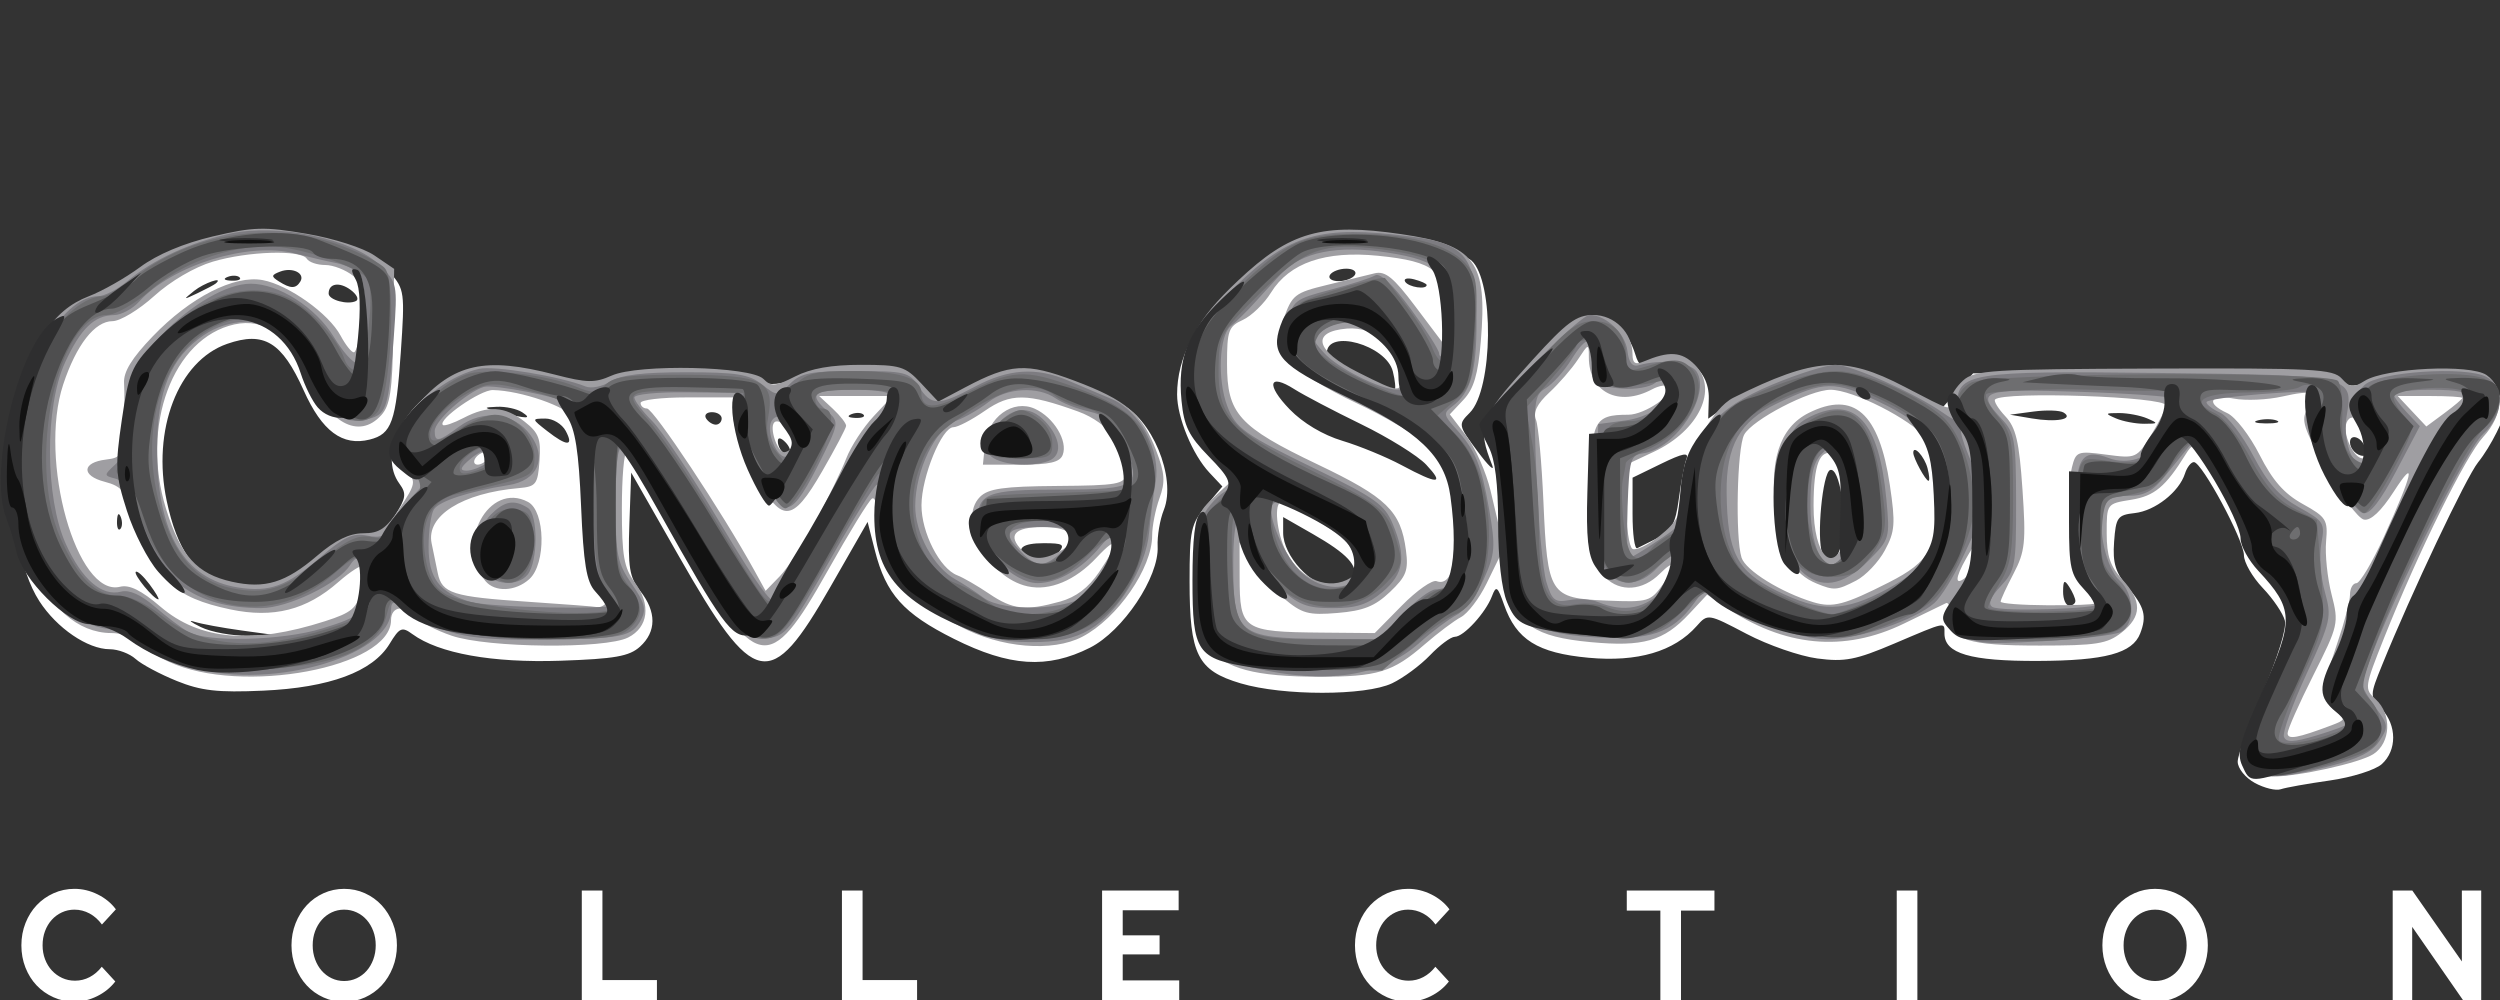 <?xml version="1.0" encoding="UTF-8" standalone="no"?>
<!-- Created with Inkscape (http://www.inkscape.org/) -->

<svg
   xmlns:dc="http://purl.org/dc/elements/1.1/"
   xmlns:cc="http://creativecommons.org/ns#"
   xmlns:rdf="http://www.w3.org/1999/02/22-rdf-syntax-ns#"
   xmlns:svg="http://www.w3.org/2000/svg"
   xmlns="http://www.w3.org/2000/svg"
   xmlns:sodipodi="http://sodipodi.sourceforge.net/DTD/sodipodi-0.dtd"
   xmlns:inkscape="http://www.inkscape.org/namespaces/inkscape"
   width="500"
   height="200"
   viewBox="0 0 500 200"
   version="1.1"
   id="svg8"
   sodipodi:docname="cavestory.svg"
   inkscape:version="0.92.5 (2060ec1f9f, 2020-04-08)">
  <rect x="0" y="0" width="500" height="200" fill="#333333" stroke="none"/>
  <defs
     id="defs2" />
  <sodipodi:namedview
     id="base"
     pagecolor="#ffffff"
     bordercolor="#666666"
     borderopacity="1.0"
     inkscape:pageopacity="0.0"
     inkscape:pageshadow="2"
     inkscape:zoom="2.0984733"
     inkscape:cx="250.3811"
     inkscape:cy="93.332333"
     inkscape:document-units="mm"
     inkscape:current-layer="layer1"
     showgrid="false"
     units="px"
     inkscape:pagecheckerboard="true"
     inkscape:window-width="1366"
     inkscape:window-height="743"
     inkscape:window-x="0"
     inkscape:window-y="0"
     inkscape:window-maximized="1" />
  <g
     inkscape:label="Layer 1"
     inkscape:groupmode="layer"
     id="layer1"
     transform="translate(-1.535,-257.465)">
    <path
       inkscape:connector-curvature="0"
       id="path3157"
       d="m 452.504,414.056 c -1.902,-1.034 -3.431,-2.931 -3.431,-4.258 0,-1.316 2.268,-7.615 5.041,-13.997 2.922,-6.726 4.771,-12.693 4.398,-14.194 -0.353,-1.425 -2.341,-4.367 -4.417,-6.539 -2.076,-2.172 -3.774,-5.126 -3.774,-6.565 0,-2.984 -8.402,-18.618 -10.005,-18.618 -0.581,0 -1.384,1.034 -1.786,2.298 -1.162,3.661 -5.98,7.449 -10.045,7.896 -3.44,0.378 -3.774,0.844 -4.129,5.759 -0.308,4.262 0.262,6.117 2.807,9.142 3.29,3.909 3.756,5.676 2.418,9.162 -1.53,3.986 -7.012,5.461 -20.48,5.509 -13.489,0.048 -18.672,-1.474 -18.672,-5.481 0,-2.372 0.486,-2.469 -10.008,1.996 -7.734,3.291 -9.934,3.718 -15.416,2.994 -3.517,-0.465 -9.885,-2.679 -14.15,-4.92 -7.731,-4.062 -7.763,-4.067 -9.982,-1.565 -4.526,5.104 -11.844,7.248 -21.629,6.339 -10.204,-0.948 -14.446,-3.606 -16.892,-10.582 -1.308,-3.73 -1.588,-3.928 -2.43,-1.719 -1.266,3.322 -5.651,8.11 -7.426,8.11 -0.781,0 -3.01,1.659 -4.952,3.686 -1.942,2.027 -5.361,4.554 -7.597,5.615 -5.33,2.529 -21.782,2.535 -30.28,0.011 -8.644,-2.567 -10.217,-5.706 -10.217,-20.384 0,-10.269 0.272,-11.519 3.281,-15.095 l 3.281,-3.899 -2.597,-2.765 c -3.379,-3.596 -6.46,-11.054 -6.46,-15.635 0,-7.316 3.661,-14.376 11.16,-21.525 9.641,-9.19 17.139,-11.095 34.263,-8.703 6.242,0.872 12.291,2.421 13.442,3.442 4.592,4.074 4.353,25.759 -0.337,30.448 -2.353,2.353 -2.33,2.468 1.542,7.687 2.162,2.914 3.488,4.175 2.947,2.803 -2.978,-7.555 -2.504,-8.855 7.034,-19.284 7.692,-8.41 9.805,-10.037 13.041,-10.037 4.095,-6.9e-4 7.145,2.558 8.552,7.173 0.696,2.285 1.288,2.575 3.185,1.56 5.531,-2.96 11.687,0.95 11.506,7.309 l -0.113,3.974 3.541,-2.522 c 1.948,-1.387 4.158,-2.522 4.913,-2.522 0.754,0 3.467,-1.123 6.028,-2.495 7.019,-3.762 15.495,-3.184 24.627,1.678 l 7.456,3.97 3.207,-3.59 3.207,-3.59 35.818,-0.008 c 26.713,-0.008 36.293,0.385 37.686,1.541 1.381,1.146 2.762,1.209 5.3,0.242 1.888,-0.719 7.594,-1.561 12.679,-1.871 8.641,-0.527 9.438,-0.358 12.166,2.586 1.605,1.732 2.919,3.602 2.919,4.156 0,1.925 -3.038,8.006 -5.567,11.144 -2.366,2.935 -13.385,26.203 -19.187,40.514 -2.501,6.168 -2.502,6.268 -0.117,8.815 3.07,3.279 3.091,8.276 0.046,11.032 -1.301,1.177 -5.991,2.654 -10.423,3.282 -4.432,0.628 -8.842,1.415 -9.8,1.749 -0.958,0.335 -3.286,-0.231 -5.174,-1.257 z m -35.892,-36.41 c -0.011,-0.515 -0.563,-1.778 -1.229,-2.807 -0.978,-1.513 -1.213,-1.334 -1.229,0.936 -0.011,1.544 0.542,2.807 1.229,2.807 0.686,0 1.239,-0.421 1.229,-0.936 z m -144.315,-4.558 c 0.94,-2.45 -1.324,-4.885 -8.203,-8.821 l -5.927,-3.391 v 3.142 c 0,4.633 5.695,10.82 9.959,10.82 1.924,0 3.801,-0.788 4.171,-1.75 z m 97.569,-7.099 c 1.151,-5.241 -0.415,-15.143 -2.297,-14.522 -1.521,0.501 -2.76,13.601 -1.579,16.681 1.118,2.912 2.99,1.869 3.875,-2.159 z m -36.665,-0.996 c 2.655,-1.336 3.445,-2.834 4.1,-7.774 0.446,-3.365 1.13,-6.949 1.52,-7.964 0.535,-1.394 -0.696,-1.161 -5.032,0.951 l -5.74,2.796 -0.004,7.279 c -0.002,4.003 0.417,7.073 0.932,6.823 0.515,-0.251 2.416,-1.201 4.224,-2.111 z m -46.43,-14.595 c -1.664,-1.775 -7.517,-5.415 -13.007,-8.088 -5.49,-2.673 -11.503,-5.828 -13.363,-7.012 -5.16,-3.285 -5.704,-0.889 -0.919,4.048 2.632,2.715 6.659,5.118 10.521,6.278 3.441,1.033 8.784,3.231 11.872,4.884 7.291,3.902 8.628,3.872 4.897,-0.11 z m 100.271,0.713 c -0.618,-2.365 -2.852,-4.786 -2.852,-3.092 0,1.061 2.47,5.606 3.046,5.606 0.255,0 0.167,-1.132 -0.195,-2.515 z m 87.437,-4.348 c -0.759,-1.979 -2.947,-2.596 -2.947,-0.832 0,1.32 1.364,2.704 2.664,2.704 0.55,0 0.677,-0.842 0.282,-1.872 z m -60.222,-6.788 c -0.735,-0.454 -3.449,-0.543 -6.031,-0.198 l -4.696,0.627 4.367,0.745 c 4.873,0.832 8.517,0.158 6.36,-1.175 z m 16.723,1.173 c -1.373,-0.59 -3.899,-1.072 -5.615,-1.072 -2.843,0 -2.899,0.095 -0.624,1.072 1.373,0.59 3.899,1.072 5.615,1.072 2.843,0 2.899,-0.095 0.624,-1.072 z m 25.915,0.429 c -0.845,-0.342 -2.529,-0.363 -3.743,-0.046 -1.214,0.317 -0.523,0.596 1.536,0.621 2.059,0.023 3.052,-0.233 2.207,-0.575 z m -176.786,-9.808 c -1.333,-5.312 -13.208,-8.614 -13.208,-3.673 0,1.536 12.567,8.387 13.561,7.392 0.255,-0.255 0.096,-1.929 -0.354,-3.72 z m 6.756,-17.303 c 0,-0.263 -1.124,-0.772 -2.497,-1.131 -1.373,-0.359 -2.183,-0.144 -1.798,0.478 0.672,1.087 4.295,1.638 4.295,0.653 z m -14.349,-2.017 c 0.424,-0.686 -0.352,-1.248 -1.724,-1.248 -1.373,0 -2.842,0.562 -3.267,1.248 -0.424,0.686 0.352,1.248 1.724,1.248 1.373,0 2.843,-0.561 3.267,-1.248 z M 36.865,393.646 c -3.336,-1.348 -7.03,-3.324 -8.209,-4.391 -1.179,-1.067 -3.503,-1.942 -5.164,-1.944 -4.428,-0.008 -10.599,-4.219 -14.088,-9.617 -8.007,-12.388 -6.888,-44.656 1.895,-54.66 2.025,-2.306 5.759,-4.877 8.298,-5.713 2.539,-0.836 6.692,-3.186 9.229,-5.223 7.699,-6.179 23.829,-8.464 38.435,-5.443 7.258,1.501 10.024,2.706 12.326,5.369 2.844,3.29 2.932,3.956 2.112,15.872 -0.963,13.978 -1.816,16.376 -6.223,17.482 -5.456,1.369 -9.537,-1.666 -13.193,-9.814 -4.365,-9.727 -7.938,-11.9 -15.328,-9.325 -9.794,3.413 -15.091,17.201 -12.072,31.426 2.065,9.732 5.658,14.895 11.765,16.908 6.569,2.165 10.91,0.973 17.622,-4.836 3.949,-3.418 6.831,-4.896 9.618,-4.933 3.112,-0.041 4.55,-0.951 6.6,-4.173 2.259,-3.55 2.388,-4.439 0.936,-6.424 -4.238,-5.795 0.686,-15.953 9.893,-20.41 6.517,-3.155 10.647,-3.277 21.022,-0.619 6.267,1.606 8.334,1.705 10.271,0.496 2.967,-1.853 29.245,-1.775 31.496,0.093 1.051,0.872 3.506,0.619 7.891,-0.815 4.258,-1.393 8.9,-1.898 14.024,-1.528 6.417,0.464 8.133,1.105 10.58,3.95 l 2.921,3.396 5.529,-3.24 c 3.08,-1.805 7.713,-3.327 10.461,-3.437 4.48,-0.179 7.229,0.654 19.855,6.019 6.459,2.744 11.534,14.881 8.93,21.354 -0.778,1.935 -1.332,5.212 -1.23,7.284 0.301,6.11 -6.922,16.92 -13.532,20.253 -8.508,4.29 -16.099,3.796 -27.22,-1.773 -10.104,-5.06 -13.57,-8.926 -15.785,-17.608 l -1.473,-5.774 -7.464,13.032 c -12.041,21.023 -15.129,20.394 -30.275,-6.165 l -9.541,-16.73 -0.363,10.229 c -0.311,8.748 0.005,10.698 2.184,13.467 3.261,4.145 3.239,8.127 -0.062,11.114 -2.134,1.931 -5.031,2.444 -15.909,2.815 -13.62,0.465 -24.322,-1.458 -29.603,-5.319 -2.1,-1.536 -2.576,-1.333 -4.574,1.953 -3.387,5.569 -12.004,8.755 -25.29,9.35 -9.094,0.408 -12.383,0.035 -17.295,-1.948 z M 49.793,383.552 c -3.774,-0.518 -7.986,-1.295 -9.358,-1.727 -1.373,-0.432 -0.811,0.04 1.248,1.049 2.059,1.009 6.27,1.786 9.358,1.727 l 5.615,-0.107 -6.863,-0.941 z m -18.346,-9.215 c -1.233,-1.648 -2.472,-2.775 -2.754,-2.503 -0.513,0.495 3.588,5.5 4.507,5.5 0.269,0 -0.52,-1.349 -1.753,-2.997 z m 181.801,-6.361 c 1.332,-1.605 0.91,-1.872 -2.967,-1.872 -4.265,0 -5.569,1.03 -3.688,2.911 1.457,1.457 5.048,0.896 6.655,-1.04 z M 25.691,360.879 c -0.398,-0.995 -0.694,-0.7 -0.754,0.754 -0.054,1.315 0.241,2.052 0.655,1.638 0.415,-0.415 0.459,-1.491 0.099,-2.392 z m 132.886,-15.009 c -0.895,-0.895 -1.476,-0.969 -1.476,-0.187 0,1.665 1.476,3.141 2.308,2.308 0.355,-0.355 -0.02,-1.309 -0.832,-2.121 z m -43.9,-2.225 c -0.735,-1.373 -2.579,-2.483 -4.099,-2.468 -2.734,0.027 -2.731,0.053 0.356,2.468 4.02,3.144 5.426,3.144 3.743,0 z m 31.194,-2.496 c 0,-0.686 -0.875,-1.248 -1.945,-1.248 -1.07,0 -1.598,0.561 -1.174,1.248 0.424,0.686 1.3,1.248 1.945,1.248 0.646,0 1.174,-0.562 1.174,-1.248 z m -39.928,-1.248 c -1.029,-0.665 -3.275,-1.152 -4.991,-1.081 -2.878,0.118 -2.829,0.203 0.624,1.081 5.393,1.372 6.491,1.372 4.367,0 z m 68.288,0.494 c -0.415,-0.415 -1.491,-0.459 -2.392,-0.099 -0.995,0.398 -0.7,0.694 0.754,0.754 1.315,0.054 2.052,-0.241 1.638,-0.655 z M 71.634,315.42 c -2.248,-1.644 -4.372,-1.276 -4.372,0.757 0,1.284 3.884,2.33 5.492,1.479 0.619,-0.327 0.115,-1.333 -1.12,-2.236 z M 44.698,314.153 c 1.712,-1.498 -2.349,-0.107 -4.337,1.486 -2.284,1.83 -2.244,1.856 0.697,0.455 1.716,-0.817 3.353,-1.69 3.639,-1.94 z m 16.895,-0.368 c 1.027,-1.661 -1.561,-2.947 -4.027,-2.001 -1.798,0.69 -1.833,0.963 -0.252,1.963 2.341,1.481 3.382,1.49 4.279,0.04 z m -12.138,-0.84 c -0.415,-0.415 -1.491,-0.459 -2.392,-0.098 -0.995,0.398 -0.7,0.694 0.754,0.754 1.315,0.054 2.052,-0.241 1.638,-0.655 z"
       style="fill:#ffffff;stroke-width:1.248" />
    <path
       inkscape:connector-curvature="0"
       id="path3155"
       d="m 451.82,411.284 c -2.428,-2.428 -1.784,-5.63 3.555,-17.657 5.631,-12.687 5.625,-14.957 -0.061,-20.773 -2.04,-2.087 -4.044,-5.326 -4.454,-7.2 -0.921,-4.205 -6.466,-15.223 -8.937,-17.755 -1.62,-1.661 -1.987,-1.611 -3.263,0.447 -4.013,6.472 -6.24,8.327 -10.886,9.07 -4.901,0.784 -4.901,0.784 -4.901,6.681 0,4.561 0.707,6.66 3.119,9.263 3.997,4.313 3.949,7.395 -0.168,10.633 -2.849,2.241 -5.025,2.586 -16.303,2.586 -14.536,0 -17.842,-1.068 -17.842,-5.763 0,-1.749 -0.421,-2.975 -0.936,-2.726 -0.515,0.25 -4.305,2.09 -8.422,4.091 -11.997,5.83 -23.975,4.683 -35.899,-3.437 l -3.458,-2.355 -3.57,3.822 c -5.132,5.494 -9.208,6.664 -19.771,5.674 -11.133,-1.043 -14.736,-3.501 -16.728,-11.411 l -1.429,-5.675 -2.62,5.377 c -1.441,2.958 -3.743,5.975 -5.116,6.706 -1.373,0.731 -4.63,3.179 -7.24,5.44 -6.471,5.607 -9.379,6.496 -21.228,6.488 -12.629,-0.008 -18.702,-1.614 -22.01,-5.819 -2.161,-2.747 -2.552,-5.047 -2.552,-15 0,-11.667 0.031,-11.784 4.055,-15.481 l 4.055,-3.726 -2.691,-2.131 c -4.218,-3.341 -7.906,-10.449 -7.904,-15.232 0.005,-9.065 2.365,-13.763 11.006,-21.909 10.315,-9.725 16.723,-11.538 32.573,-9.221 14.826,2.168 17.248,5.435 15.905,21.454 -0.556,6.628 -1.402,9.477 -3.468,11.676 l -2.733,2.909 3.292,4.316 c 1.811,2.374 3.997,7.305 4.858,10.959 l 1.566,6.642 0.375,-6.491 c 0.223,-3.865 -0.343,-7.903 -1.4,-9.982 -2.317,-4.557 -1.732,-5.771 7.888,-16.368 6.815,-7.508 8.747,-8.936 12.095,-8.947 4.282,-0.011 7.869,3.581 7.869,7.886 0,1.757 0.552,2.119 2.184,1.434 5.169,-2.173 7.622,-2.021 10.28,0.637 4.787,4.787 0.859,13.142 -8.174,17.388 l -5.538,2.603 v 8.03 c 0,4.417 0.555,8.373 1.233,8.793 0.678,0.419 3.137,-0.757 5.464,-2.613 3.482,-2.778 4.36,-4.469 4.962,-9.551 0.854,-7.21 5.603,-15.997 9.761,-18.063 16.322,-8.107 22.149,-8.483 34.191,-2.206 9.595,5.001 9.271,4.907 9.271,2.689 0,-0.923 1.121,-2.693 2.492,-3.934 2.274,-2.058 5.61,-2.266 38.145,-2.377 32.073,-0.11 35.846,0.091 37.574,2 1.651,1.824 2.295,1.888 4.59,0.457 4.163,-2.597 21.17,-3.402 24.379,-1.154 3.67,2.571 3.371,8.009 -0.68,12.38 -3.486,3.761 -12.954,22.95 -19.785,40.098 -3.976,9.979 -4.018,10.283 -1.724,12.359 3.285,2.973 3.046,8.724 -0.456,10.975 -2.751,1.768 -15.032,4.492 -20.256,4.492 -1.452,0 -3.314,-0.674 -4.138,-1.497 z m 15.971,-8.744 c 2.886,-1.086 2.956,-1.295 0.936,-2.778 -2.817,-2.069 -2.753,-4.899 0.312,-13.806 1.373,-3.989 2.496,-8.288 2.496,-9.553 0,-1.265 0.576,-2.3 1.279,-2.3 0.704,0 3.179,-4.169 5.501,-9.263 5.831,-12.795 6.571,-16.183 1.978,-9.059 -2.52,3.91 -4.602,5.868 -5.96,5.606 -1.148,-0.221 -4.511,-4.728 -7.474,-10.015 -4.663,-8.32 -5.179,-9.947 -3.834,-12.1 2.143,-3.432 1.192,-3.901 -5.059,-2.497 -2.965,0.666 -7.301,0.853 -9.636,0.415 -4.868,-0.913 -5.708,0.91 -1.337,2.901 1.6,0.729 4.505,4.481 6.456,8.337 2.605,5.149 4.899,7.762 8.633,9.835 4.72,2.62 5.056,3.16 4.671,7.508 -0.228,2.577 0.265,7.339 1.097,10.583 1.473,5.749 1.381,6.159 -3.64,16.145 -2.834,5.636 -5.152,10.858 -5.152,11.606 0,1.343 1.93,0.998 8.734,-1.564 z M 281.893,378.591 c 2.977,-3.021 6.113,-5.223 6.969,-4.894 3.065,1.176 4.543,-4.525 3.649,-14.069 -0.79,-8.434 -1.203,-9.459 -5.239,-13.002 -2.41,-2.116 -8.961,-5.983 -14.558,-8.594 -5.597,-2.611 -11.557,-6.251 -13.243,-8.09 -2.955,-3.222 -3,-3.531 -1.248,-8.578 1.708,-4.917 2.235,-5.336 8.681,-6.904 3.774,-0.918 8.067,-1.966 9.539,-2.328 2.142,-0.528 3.761,0.781 8.11,6.554 l 5.434,7.213 0.392,-6.143 c 0.512,-8.011 -1.837,-9.992 -13.2,-11.133 -10.592,-1.064 -17.762,1.399 -21.451,7.369 -1.369,2.215 -3.906,4.673 -5.639,5.462 -2.849,1.298 -3.15,2.137 -3.15,8.78 0,9.99 2.328,12.573 18.129,20.119 13.843,6.611 16.624,9.313 17.653,17.149 0.534,4.065 0.086,5.235 -3.204,8.365 -2.985,2.839 -5.282,3.759 -10.461,4.189 -5.879,0.488 -7.112,0.15 -10.809,-2.961 -2.295,-1.931 -5.215,-5.22 -6.488,-7.308 l -2.315,-3.796 0.015,6.863 c 0.022,10.567 0.637,10.987 16.307,11.131 l 10.715,0.099 z m 97.407,-4.642 c 8.273,-4.201 9.883,-7.105 9.883,-17.831 0,-5.951 -0.602,-8.648 -2.455,-11.005 -2.957,-3.759 -14.635,-9.692 -19.077,-9.692 -4.148,0 -15.684,5.999 -17.283,8.989 -1.417,2.647 -1.801,20.563 -0.527,24.577 0.815,2.566 7.93,6.981 14.388,8.926 3.844,1.158 6.209,0.536 15.072,-3.964 z m -14.448,0.22 c -4.576,-1.873 -7.002,-5.95 -8.08,-13.58 -1.528,-10.813 0.622,-17.601 6.509,-20.54 9.024,-4.507 14.081,-0.011 16.224,14.427 1.147,7.727 1.027,9.297 -0.996,13.053 -1.265,2.348 -3.844,5.069 -5.732,6.045 -3.855,1.993 -4.408,2.035 -7.924,0.596 z m 5.885,-9.508 c 1.435,-5.103 -0.087,-15.524 -2.397,-16.41 -2.845,-1.092 -4.072,2 -4.093,10.315 -0.026,10.36 4.179,14.309 6.49,6.095 z m 49.64,13.502 c 0,-0.224 -0.919,-1.809 -2.041,-3.522 -2.252,-3.437 -3.774,-18.299 -2.424,-23.676 0.812,-3.236 1.091,-3.34 6.885,-2.571 5.952,0.79 6.081,0.733 8.948,-3.903 1.6,-2.587 2.925,-5.265 2.945,-5.952 0.051,-1.744 -32.451,-2.865 -34.139,-1.178 -0.31,0.31 0.614,1.825 2.054,3.366 2.122,2.272 2.771,5.048 3.426,14.656 0.717,10.522 0.517,12.409 -1.781,16.797 -1.424,2.719 -2.588,5.245 -2.588,5.615 3.1e-4,0.37 4.211,0.695 9.358,0.723 5.147,0.027 9.358,-0.132 9.358,-0.356 z m -86.129,-4.015 c 2.842,-3.991 2.404,-5.091 -0.766,-1.921 -3.396,3.396 -7.9,3.71 -10.855,0.756 -2.412,-2.412 -2.709,-4.13 -2.841,-16.429 -0.16,-14.921 0.401,-16.143 7.414,-16.143 3.319,0 9.477,-4.251 8.126,-5.609 -0.456,-0.458 -1.963,-0.225 -3.349,0.516 -6.722,3.597 -12.655,0.617 -12.675,-6.368 -0.009,-2.855 -0.034,-2.849 -2.205,0.442 -1.208,1.832 -3.783,4.801 -5.722,6.598 -2.424,2.247 -3.253,3.934 -2.653,5.403 0.48,1.175 1.154,8.593 1.499,16.485 0.809,18.521 1.265,19.237 12.552,19.7 8.524,0.35 8.855,0.251 11.477,-3.431 z m -62.556,-1.144 c 3.491,-2.213 0.984,-6.778 -6.036,-10.994 -3.774,-2.267 -7.284,-4.123 -7.798,-4.126 -1.606,-0.008 -1.025,6.186 0.936,9.977 2.879,5.568 8.618,7.856 12.899,5.143 z m 124.933,-4.36 c -0.042,-2.501 -0.148,-2.474 -1.827,0.465 -2.336,4.086 -2.336,5.682 0,3.743 1.029,-0.854 1.852,-2.748 1.827,-4.208 z m 78.652,-22.466 c 0,-3.816 -3.369,-6.947 -4.448,-4.134 -0.833,2.171 1.419,7.101 3.245,7.101 0.662,0 1.204,-1.335 1.204,-2.967 z m 18.716,-9.122 c 0,-0.214 -2.905,-0.389 -6.456,-0.389 h -6.456 l 2.862,3.047 2.862,3.047 3.594,-2.657 c 1.977,-1.461 3.594,-2.832 3.594,-3.046 z m -212.117,-4.813 c 0,-5.083 -5.361,-9.526 -10.935,-9.064 -7.316,0.606 -6.351,4.437 2.201,8.743 8.438,4.248 8.734,4.259 8.734,0.321 z M 35.287,389.814 c -3.519,-1.638 -6.78,-3.598 -7.248,-4.355 -0.468,-0.757 -2.361,-1.378 -4.208,-1.381 -13.769,-0.019 -22.633,-21.558 -18.461,-44.858 2.295,-12.818 6.537,-19.682 13.902,-22.497 2.72,-1.04 7.358,-3.673 10.307,-5.853 3.427,-2.532 8.674,-4.743 14.534,-6.125 8.117,-1.913 10.274,-1.974 18.76,-0.522 5.397,0.923 11.316,2.815 13.54,4.328 l 3.951,2.688 -0.191,13.419 c -0.155,10.85 -0.61,13.882 -2.377,15.834 -4.518,4.992 -10.617,1.614 -15.006,-8.311 -3.403,-7.696 -8.431,-11.138 -14.364,-9.835 -12.312,2.704 -18.837,20.265 -13.694,36.854 2.928,9.445 6.184,13.052 13.191,14.613 6.592,1.468 10.719,0.206 17.051,-5.214 3.633,-3.11 6.45,-4.48 9.21,-4.48 3.272,0 4.575,-0.905 7.354,-5.103 3.096,-4.679 3.214,-5.284 1.414,-7.273 -3.089,-3.414 -2.364,-8.292 1.965,-13.223 7.351,-8.372 13.585,-9.763 27.544,-6.146 6.494,1.683 8.027,1.71 11.41,0.203 5.344,-2.38 27.796,-1.877 30.354,0.68 1.574,1.574 2.384,1.509 6.348,-0.512 3.123,-1.592 7.228,-2.316 13.137,-2.316 7.907,0 8.868,0.294 12.031,3.68 l 3.437,3.68 5.486,-2.903 c 8.933,-4.727 12.084,-4.913 21.758,-1.285 10.357,3.884 13.534,6.599 16.349,13.969 1.736,4.546 1.853,6.258 0.655,9.571 -0.802,2.219 -1.459,5.567 -1.459,7.439 0,6.515 -6.937,16.56 -13.975,20.237 -5.975,3.121 -16.349,2.249 -24.41,-2.052 -12.081,-6.447 -16.516,-12.301 -16.516,-21.8 0,-2.464 -0.511,-4.165 -1.136,-3.778 -0.625,0.386 -4.608,6.879 -8.851,14.428 -11.825,21.038 -14.216,20.539 -29.298,-6.111 -5.48,-9.684 -10.393,-17.607 -10.918,-17.607 -0.525,0 -0.954,5.076 -0.954,11.28 0,9.481 0.415,11.842 2.605,14.803 3.264,4.414 2.705,8.94 -1.357,10.988 -4.617,2.327 -28.084,2.092 -35.261,-0.353 -3.168,-1.079 -6.425,-2.764 -7.238,-3.743 -2.117,-2.551 -4.916,-2.196 -4.916,0.624 0,9.474 -29.939,15.075 -44.454,8.317 z m 31.281,-8.117 c 5.321,-1.709 6.315,-2.557 7.246,-6.173 0.593,-2.306 0.784,-4.486 0.425,-4.845 -0.359,-0.359 -2.628,1.081 -5.041,3.2 -6.373,5.595 -12.988,7.275 -21.567,5.475 -11.289,-2.368 -15.113,-5.998 -19.055,-18.09 -1.786,-5.478 -2.669,-6.553 -6.116,-7.446 -4.719,-1.223 -4.545,-3.87 0.292,-4.443 3.045,-0.361 3.355,-0.903 3.563,-6.239 0.126,-3.214 0.138,-7.279 0.028,-9.032 -0.142,-2.263 1.519,-4.979 5.725,-9.358 7.521,-7.833 16.314,-12.328 22.021,-11.257 5.184,0.972 13.23,6.717 15.568,11.115 0.974,1.832 2.165,3.33 2.647,3.33 0.482,0 1.266,-2.941 1.743,-6.535 0.768,-5.786 0.556,-6.787 -1.849,-8.734 -1.494,-1.21 -4.024,-2.199 -5.623,-2.199 -1.599,0 -3.255,-0.562 -3.679,-1.248 -1.139,-1.842 -11.748,-1.515 -18.803,0.58 -3.637,1.08 -8.43,3.887 -11.718,6.863 -3.06,2.769 -6.809,5.035 -8.33,5.035 -3.552,0 -7.235,4.722 -9.87,12.657 -5.016,15.103 2.722,42.634 11.373,40.463 1.859,-0.467 4.262,0.72 8.081,3.99 7.841,6.713 18.213,7.623 32.939,2.892 z m 56.015,-3.44 c 0.459,-0.459 -0.149,-1.921 -1.352,-3.249 -1.728,-1.908 -2.317,-5.462 -2.81,-16.946 -0.343,-7.992 -1.262,-15.612 -2.043,-16.932 -1.37,-2.318 -10.639,-5.54 -16.266,-5.654 -2.539,-0.051 -11.078,5.911 -10.004,6.985 0.27,0.27 2.119,-0.358 4.108,-1.395 4.946,-2.579 8.289,-2.379 12.248,0.735 2.828,2.224 3.294,3.445 2.976,7.798 -0.346,4.733 -0.687,5.188 -4.12,5.486 -11.376,0.988 -18.589,5.546 -17.46,11.033 0.339,1.645 0.891,4.333 1.229,5.973 0.835,4.059 2.935,4.724 18.103,5.732 7.206,0.479 13.429,0.96 13.829,1.069 0.4,0.11 1.103,-0.177 1.562,-0.635 z M 98.618,373.67 c -6.114,-7.366 0.7,-20.004 8.527,-15.815 3.464,1.854 3.642,12.369 0.261,15.429 -2.758,2.496 -6.886,2.678 -8.788,0.386 z m 114.938,4.11 c 3.177,-0.882 5.673,-2.77 7.798,-5.898 4.197,-6.176 3.957,-7.669 -0.471,-2.93 -4.33,4.635 -9.402,6.753 -13.836,5.779 -7.971,-1.751 -14.106,-13.298 -9.508,-17.896 1.662,-1.662 4.737,-2.096 15.444,-2.178 12.043,-0.092 13.414,-0.335 13.823,-2.447 0.883,-4.561 -3.505,-10.223 -9.642,-12.44 -10.264,-3.708 -13.481,-3.73 -18.682,-0.125 -2.588,1.793 -5.404,3.261 -6.259,3.261 -2.314,0 -6.365,9.886 -6.391,15.597 -0.025,5.456 3.661,12.683 7.15,14.019 1.197,0.458 4.08,2.124 6.406,3.701 4.696,3.184 7.284,3.468 14.169,1.556 z m -15.046,-31.318 c 0.553,-5.565 5.628,-9.233 10.011,-7.236 3.775,1.72 6.622,6.439 5.558,9.212 -0.568,1.48 -2.601,1.956 -8.355,1.956 h -7.605 z m -33.767,15.162 c 2.396,-4.461 5.114,-10.076 6.041,-12.477 0.926,-2.402 3.391,-6.192 5.476,-8.422 l 3.791,-4.055 h -7.343 -7.343 l 2.731,2.544 c 1.502,1.399 2.7,2.943 2.663,3.431 -0.037,0.488 -2.171,4.537 -4.741,8.998 -6.147,10.669 -8.18,10.683 -13.779,0.093 -2.331,-4.409 -4.196,-9.541 -4.143,-11.403 l 0.096,-3.386 h -9.271 c -5.099,0 -9.271,0.499 -9.271,1.109 -5e-5,0.61 0.573,1.109 1.273,1.109 1.318,0 15.078,20.754 21.524,32.462 l 2.209,4.012 2.865,-2.952 c 1.576,-1.624 4.825,-6.602 7.221,-11.063 z m 48.59,6.195 c 4.533,-2.426 2.901,-4.947 -3.201,-4.947 -5.758,0 -7.199,1.659 -4.118,4.741 1.838,1.838 4.147,1.903 7.319,0.206 z M 99.081,349.146 c 0.424,-0.686 0.21,-1.248 -0.477,-1.248 -0.686,0 -1.595,0.562 -2.019,1.248 -0.424,0.686 -0.21,1.248 0.477,1.248 0.686,0 1.595,-0.561 2.019,-1.248 z m 61.214,-2.615 c 0.942,-1.524 -2.692,-5.789 -3.901,-4.579 -1.032,1.032 0.593,5.947 1.966,5.947 0.6,0 1.47,-0.615 1.935,-1.367 z"
       style="fill:#9f9ea2;stroke-width:1.248" />
    <path
       inkscape:connector-curvature="0"
       id="path3153"
       d="m 452.204,410.297 c -2.18,-2.409 -2.092,-2.839 2.926,-14.236 2.846,-6.463 5.174,-13.153 5.174,-14.866 0,-1.732 -1.939,-5.435 -4.367,-8.342 -2.402,-2.875 -4.367,-6.51 -4.367,-8.077 0,-2.521 -6.979,-15.621 -9.853,-18.495 -0.615,-0.615 -1.681,-0.365 -2.46,0.578 -0.756,0.915 -2.837,3.488 -4.624,5.719 -2.499,3.119 -4.213,4.055 -7.421,4.055 -3.105,0 -4.379,0.652 -4.981,2.548 -1.248,3.933 0.553,11.959 3.227,14.379 3.031,2.743 3.16,8.8 0.221,10.31 -1.201,0.617 -8.249,1.449 -15.663,1.849 -12.251,0.661 -13.701,0.506 -15.909,-1.702 -3.223,-3.223 -3.065,-5.226 0.772,-9.785 2.341,-2.782 3.085,-4.903 2.769,-7.894 l -0.432,-4.09 -3.213,6.863 c -1.767,3.774 -4.276,7.801 -5.576,8.948 -3.922,3.459 -15.185,7.274 -21.438,7.261 -6.016,-0.011 -17.423,-4.429 -21.898,-8.478 -2.168,-1.962 -2.444,-1.884 -4.813,1.368 -4.278,5.873 -8.754,7.386 -19.878,6.718 -14.567,-0.875 -17.313,-4.258 -17.313,-21.325 0,-6.359 -0.784,-12.934 -1.953,-16.377 -1.746,-5.143 -1.753,-6.041 -0.067,-8.466 3.831,-5.509 16.705,-18.31 18.415,-18.31 3.233,0 7.144,3.727 7.543,7.188 0.27,2.346 0.98,3.248 2.265,2.876 4.401,-1.275 10.362,-0.613 11.574,1.285 2.928,4.584 -4.15,15.404 -10.683,16.333 -2.561,0.364 -2.788,1.142 -3.124,10.687 -0.199,5.662 -0.087,10.294 0.249,10.294 0.337,0 3.096,-1.677 6.133,-3.726 5.21,-3.516 5.553,-4.11 6.086,-10.531 0.879,-10.604 4.903,-15.612 16.43,-20.451 5.205,-2.185 10.916,-3.973 12.69,-3.973 3.157,0 15.903,5.682 21.474,9.573 2.694,1.882 2.807,1.83 2.807,-1.282 0,-6.711 2.411,-7.111 40.254,-6.668 38.769,0.453 39.055,0.517 37.71,8.479 -1.22,7.222 3.096,13.401 5.053,7.235 0.506,-1.595 -0.06,-4.287 -1.442,-6.852 -2.168,-4.026 -2.172,-4.328 -0.088,-6.412 2.688,-2.688 20.267,-3.882 24.42,-1.659 3.796,2.031 3.473,7.625 -0.658,11.406 -4.174,3.82 -24.145,45.405 -24.145,50.276 0,0.489 1.207,2.521 2.682,4.516 2.5,3.381 2.548,3.832 0.708,6.639 -1.415,2.16 -4.275,3.59 -10.113,5.056 -10.471,2.63 -12.375,2.575 -15.103,-0.44 z m 19.139,-8.139 c 0.348,-0.348 -0.59,-1.772 -2.084,-3.164 -1.494,-1.392 -2.717,-2.807 -2.717,-3.144 0,-0.337 1.404,-3.948 3.119,-8.024 1.716,-4.076 3.119,-8.367 3.119,-9.534 0,-1.168 0.793,-3.009 1.761,-4.093 0.969,-1.083 4.86,-8.977 8.647,-17.541 4.533,-10.25 7.769,-15.965 9.469,-16.723 1.42,-0.634 2.582,-1.909 2.582,-2.833 0,-1.223 -2.041,-1.681 -7.486,-1.681 -4.118,0 -7.487,0.385 -7.487,0.855 0,0.47 1.178,2.109 2.617,3.641 l 2.617,2.786 -4.673,8.892 c -3.188,6.067 -5.301,8.771 -6.651,8.511 -1.088,-0.21 -4.118,-4.296 -6.734,-9.081 -4.145,-7.583 -4.561,-9.063 -3.242,-11.527 0.832,-1.555 1.251,-3.089 0.93,-3.41 -0.907,-0.907 -22.296,0.84 -22.296,1.821 0,0.479 1.227,1.419 2.726,2.088 1.499,0.669 4.479,4.545 6.621,8.613 2.906,5.517 5.234,8.139 9.163,10.317 4.978,2.76 5.223,3.157 4.46,7.224 -0.444,2.367 -0.136,6.704 0.686,9.636 1.423,5.083 1.253,5.852 -3.631,16.424 -2.818,6.1 -4.862,11.775 -4.541,12.611 0.451,1.174 1.925,1.116 6.487,-0.257 3.247,-0.977 6.189,-2.062 6.537,-2.41 z m -49.719,-23.999 c 0,-0.408 -0.983,-1.827 -2.184,-3.154 -1.639,-1.81 -2.29,-5.115 -2.61,-13.263 -0.49,-12.47 0.751,-14.845 6.596,-12.623 3.524,1.34 8.18,-0.12 8.18,-2.563 0,-0.69 1.223,-2.909 2.719,-4.932 1.495,-2.023 2.373,-4.023 1.95,-4.446 -0.423,-0.423 -8.946,-1.032 -18.94,-1.354 -19.657,-0.633 -20.785,-0.228 -15.386,5.519 2.524,2.687 2.787,4.23 2.807,16.509 0.019,12.707 -0.168,13.748 -3.064,16.834 -2.054,2.189 -2.619,3.581 -1.689,4.16 1.653,1.029 21.62,0.395 21.62,-0.686 z m -87.219,-2.943 c 3.474,-3.719 4.754,-7.355 2.59,-7.355 -0.567,0 -2.349,1.404 -3.961,3.119 -3.712,3.952 -8.091,4.014 -10.622,0.15 -1.515,-2.312 -1.867,-5.834 -1.588,-15.909 l 0.357,-12.939 5.503,-0.734 c 5.956,-0.795 11.292,-5.43 8.949,-7.773 -0.828,-0.828 -1.86,-0.734 -3.082,0.28 -1.011,0.839 -3.982,1.348 -6.604,1.133 -4.525,-0.373 -4.786,-0.63 -5.153,-5.072 -0.475,-5.744 -1.766,-5.903 -5.055,-0.624 -1.39,2.23 -3.663,4.751 -5.053,5.6 -2.392,1.463 -2.489,2.425 -1.83,18.092 0.383,9.101 1.27,18.43 1.971,20.73 1.107,3.633 1.708,4.102 4.567,3.569 1.811,-0.338 4.415,-0.154 5.788,0.408 5.261,2.155 9.515,1.293 13.225,-2.678 z m 44.707,-0.023 c 8.559,-4.595 11.321,-9.213 11.314,-18.916 -0.008,-9.384 -3.096,-13.729 -13.134,-18.472 -8.932,-4.22 -10.86,-4.187 -20.36,0.353 -7.416,3.544 -10.186,8.452 -10.072,17.849 0.144,11.948 2.032,15.663 9.952,19.579 8.946,4.423 13.477,4.343 22.301,-0.393 z m -17.348,-3.557 c -1.355,-1.355 -2.722,-3.741 -3.039,-5.303 -1.635,-8.076 -1.74,-13.073 -0.383,-18.148 1.162,-4.346 2.385,-6.03 5.433,-7.483 8.79,-4.192 13.586,1.103 15.033,16.596 0.734,7.857 0.683,8.027 -3.674,12.384 -5.052,5.052 -9.607,5.718 -13.37,1.954 z m 8.659,-3.693 c 1.937,-3.619 1.6,-16.657 -0.504,-19.496 -1.717,-2.316 -1.893,-2.326 -4.032,-0.218 -1.675,1.652 -2.242,4.184 -2.26,10.099 -0.03,10.22 3.669,15.455 6.795,9.615 z m 25.752,-23.571 c -2.906,-2.906 -3.239,-1.432 -0.939,4.149 2.045,4.96 2.06,4.969 2.469,1.391 0.238,-2.08 -0.408,-4.419 -1.53,-5.541 z m -357.3,46.18 c -3.604,-1.29 -7.658,-3.346 -9.008,-4.568 -1.35,-1.222 -4.256,-2.431 -6.457,-2.688 -12.859,-1.497 -21.07,-19.524 -18.439,-40.481 1.7,-13.54 9.5,-26.113 16.199,-26.113 1.227,0 3.819,-1.327 5.759,-2.949 5.191,-4.34 12.591,-7.781 20.519,-9.543 9.641,-2.142 24.783,1.045 30.066,6.328 3.473,3.473 3.53,3.754 2.809,13.9 -0.999,14.054 -1.43,15.676 -4.417,16.624 -5.262,1.67 -8.325,-0.362 -11.8,-7.829 -1.837,-3.945 -4.544,-8.143 -6.017,-9.329 -3.769,-3.034 -10.849,-2.767 -15.798,0.596 -6.633,4.508 -9.339,11.106 -9.339,22.771 0,16.784 5.33,25.925 16.141,27.679 6.31,1.024 9.849,-0.26 16.44,-5.965 4.786,-4.143 6.549,-4.967 9.402,-4.397 2.774,0.555 3.81,0.121 4.939,-2.069 0.786,-1.524 2.583,-4.039 3.994,-5.588 l 2.565,-2.816 -2.721,-2.535 c -3.386,-3.154 -3.42,-5.38 -0.163,-10.65 2.724,-4.408 8.469,-8.449 13.781,-9.695 2.976,-0.698 16.387,1.52 21.304,3.523 1.146,0.467 3.391,0.019 4.991,-0.997 2.054,-1.304 6.476,-1.845 15.06,-1.845 10.143,5.8e-4 12.661,0.401 15.234,2.425 3.058,2.406 3.102,2.405 5.629,-0.122 2.163,-2.163 4.14,-2.546 13.123,-2.546 9.905,0 10.707,0.198 12.621,3.119 2.55,3.892 3.915,3.892 11.235,0 6.704,-3.565 12.221,-3.936 18.554,-1.248 2.425,1.029 6.353,2.695 8.729,3.701 5.762,2.439 9.964,10.405 8.839,16.753 -0.439,2.476 -1.021,6.968 -1.294,9.982 -0.63,6.963 -6.215,16.087 -11.881,19.407 -3.11,1.822 -6.487,2.537 -11.838,2.504 -6.393,-0.04 -8.745,-0.767 -16.102,-4.985 -10.165,-5.828 -13.508,-10.934 -13.508,-20.634 0,-3.439 -0.492,-6.087 -1.094,-5.885 -0.602,0.202 -4.891,7.106 -9.532,15.341 -7.733,13.721 -8.765,15.005 -12.343,15.353 -4.879,0.475 -5.739,-0.582 -17.893,-21.994 -5.133,-9.043 -10.046,-16.443 -10.918,-16.443 -1.166,0 -1.585,3.031 -1.585,11.475 0,10.301 0.329,11.949 3.218,16.118 2.604,3.758 2.962,5.123 1.873,7.157 -1.843,3.444 -3.682,3.824 -19.44,4.013 -14.55,0.175 -19.596,-0.813 -25.455,-4.985 -4.261,-3.034 -5.115,-3.181 -5.115,-0.881 0,9.471 -25.77,16.411 -40.867,11.006 z m 27.032,-7.373 c 8.167,-2.518 8.799,-3.191 8.825,-9.392 0.018,-4.549 -1.458,-6.088 -3.176,-3.309 -2.276,3.682 -12.468,8.612 -17.805,8.612 -13.24,0 -21.01,-5.754 -24.643,-18.249 -1.41,-4.85 -2.784,-7.204 -4.462,-7.643 -2.379,-0.622 -2.38,-0.675 -0.059,-2.838 1.705,-1.589 2.604,-4.764 3.218,-11.37 0.8,-8.606 1.174,-9.497 6.118,-14.582 5.987,-6.157 13.021,-10.201 17.744,-10.201 5.614,0 13.062,4.765 16.626,10.636 1.836,3.024 3.899,5.333 4.586,5.131 1.744,-0.515 2.298,-15.621 0.646,-17.612 -0.743,-0.895 -2.876,-1.923 -4.741,-2.284 -1.865,-0.361 -5.594,-1.227 -8.287,-1.925 -9.238,-2.392 -24.557,2.359 -31.172,9.668 -1.306,1.444 -3.552,2.643 -4.989,2.665 -3.939,0.06 -6.661,2.69 -9.777,9.448 -4.093,8.877 -4.028,27.067 0.131,36.307 3.197,7.104 7.21,10.563 11.08,9.551 1.625,-0.425 3.961,0.619 6.709,2.997 2.319,2.007 5.339,4.282 6.712,5.056 3.779,2.131 18.863,1.755 26.717,-0.666 z m 58.754,-4.828 c 0,-0.406 -1.123,-2.167 -2.495,-3.912 -2.114,-2.688 -2.495,-5.062 -2.495,-15.544 0,-11 -1.258,-17 -4.337,-20.689 -0.977,-1.17 -15.152,-3.959 -17.054,-3.355 -3.476,1.103 -9.802,6.775 -9.802,8.788 0,2.351 0.715,2.229 4.85,-0.828 4.798,-3.547 10.951,-2.85 14.271,1.617 3.455,4.648 1.506,9.139 -4.367,10.066 -7.822,1.235 -13.873,3.203 -14.918,4.852 -0.575,0.907 -1.055,4.23 -1.065,7.383 -0.021,6.34 2.144,9.24 8.269,11.076 4.038,1.21 29.144,1.679 29.144,0.544 z m -26.159,-6.665 c -2.03,-3.792 -1.519,-8.589 1.204,-11.312 2.718,-2.718 4.65,-3.068 7.383,-1.338 2.105,1.332 2.071,10.821 -0.048,13.373 -2.06,2.482 -7.05,2.059 -8.539,-0.724 z m 120.737,4.512 c 3.346,-3.028 7.201,-10.538 6.015,-11.719 -0.544,-0.542 -2.125,0.419 -3.515,2.134 -3.694,4.562 -8.619,7.469 -12.669,7.478 -4.884,0.011 -12.041,-7.178 -12.041,-12.095 0,-5.911 1.753,-6.613 16.509,-6.613 15.681,0 16.647,-0.727 12.445,-9.376 -2.053,-4.227 -3.485,-5.558 -6.735,-6.266 -2.27,-0.494 -5.235,-1.669 -6.588,-2.61 -3.538,-2.461 -9.8,-2.108 -13.444,0.758 -1.727,1.359 -4.636,3.039 -6.464,3.734 -4.126,1.569 -8.135,9.911 -8.173,17.006 -0.029,5.51 3.706,12.329 8.069,14.728 1.365,0.751 3.891,2.402 5.615,3.669 4.061,2.986 17.339,2.461 20.975,-0.83 z m -19.761,-27.735 c -1.327,-1.599 -1.172,-2.506 0.908,-5.303 3.255,-4.376 6.972,-4.861 10.254,-1.338 3.101,3.328 3.381,6.761 0.637,7.813 -3.681,1.413 -10.191,0.766 -11.799,-1.172 z m -42.376,28.195 c 0,-0.652 1.627,-3.6 3.616,-6.551 1.989,-2.951 6.154,-10.431 9.256,-16.622 3.102,-6.191 6.795,-12.302 8.208,-13.58 3.725,-3.372 2.19,-4.486 -6.181,-4.486 -7.914,0 -8.847,0.81 -4.973,4.316 2.409,2.18 2.384,2.317 -1.928,10.88 -3.161,6.277 -4.955,8.564 -6.495,8.28 -2.655,-0.49 -9.429,-14.066 -9.535,-19.109 l -0.079,-3.743 -10.294,-0.115 c -5.662,-0.063 -10.294,0.401 -10.294,1.032 0,0.631 1.606,2.752 3.568,4.715 1.962,1.962 7.937,10.903 13.277,19.868 8.737,14.668 11.853,18.642 11.853,15.115 z m 57.004,-9.014 c 1.588,-1.492 2.888,-3.177 2.888,-3.743 0,-0.567 -3.088,-1.03 -6.863,-1.03 -7.37,0 -8.298,1.06 -4.367,4.991 3.182,3.182 4.767,3.141 8.342,-0.218 z M 99.032,349.96 c 1.423,-1.041 1.801,-1.989 0.992,-2.489 -0.719,-0.444 -2.629,0.294 -4.244,1.64 -2.174,1.812 -2.432,2.458 -0.992,2.489 1.07,0.023 2.98,-0.715 4.244,-1.64 z m 61.561,-4.141 c 0.493,-3.322 -3.218,-6.622 -4.718,-4.195 -1.269,2.054 1.127,7.76 3.001,7.144 0.74,-0.243 1.512,-1.57 1.717,-2.949 z m 91.412,45.145 c -3.733,-0.902 -7.477,-2.582 -8.318,-3.733 -2.138,-2.924 -3.515,-21.665 -1.9,-25.855 0.714,-1.851 2.756,-4.321 4.537,-5.489 l 3.24,-2.123 -3.658,-3.869 c -10.465,-11.069 -9.454,-23.359 2.904,-35.329 10.672,-10.337 16.945,-12.106 34.793,-9.813 11.127,1.429 13.246,4.143 13.246,16.968 0,10.149 -1.193,14.311 -4.883,17.031 -1.778,1.31 -1.709,1.756 0.672,4.367 3.963,4.347 5.164,7.25 6.74,16.297 1.286,7.384 1.179,8.791 -1.055,13.841 -1.368,3.092 -3.803,6.312 -5.411,7.156 -1.609,0.844 -4.991,3.381 -7.516,5.639 -7.541,6.742 -18.905,8.414 -33.391,4.913 z m 30.014,-10.625 c 2.611,-2.745 5.6,-4.991 6.641,-4.991 4.094,0 5.918,-5.491 4.982,-14.991 -1.146,-11.626 -3.744,-14.684 -18.454,-21.719 -6.272,-3 -12.732,-6.88 -14.354,-8.623 -2.57,-2.761 -2.806,-3.779 -1.83,-7.907 1.065,-4.503 1.491,-4.834 8.589,-6.69 4.108,-1.074 8.144,-2.37 8.969,-2.88 0.965,-0.597 3.516,1.81 7.151,6.748 3.108,4.221 5.65,8.208 5.65,8.86 0,0.651 0.561,0.837 1.248,0.413 0.686,-0.424 1.248,-3.764 1.248,-7.422 0,-9.263 -2.195,-11.513 -12.846,-13.165 -10.01,-1.552 -17.226,-0.098 -21.299,4.291 -1.465,1.579 -3.867,4.207 -5.337,5.84 -1.47,1.633 -3.576,3.692 -4.679,4.577 -2.327,1.866 -2.719,10.703 -0.71,15.989 1.716,4.513 3.303,5.63 18.414,12.956 11.066,5.365 13.099,6.831 14.661,10.569 2.783,6.66 2.281,10.043 -2.026,13.667 -2.992,2.517 -5.194,3.23 -9.978,3.23 -5.293,0 -6.823,-0.617 -11.099,-4.48 -3.207,-2.898 -5.242,-5.988 -5.76,-8.748 -1.475,-7.864 -3.013,-5.73 -3.013,4.182 0,14.278 0.897,15.035 17.974,15.187 l 11.111,0.099 z m -8.597,-7.897 c 0.511,-0.803 0.938,-2.456 0.948,-3.672 0.03,-3.5 -15.985,-12.77 -18.213,-10.542 -1.619,1.619 2.369,10.961 5.976,13.996 4.039,3.399 9.202,3.499 11.289,0.218 z m 9.702,-38.835 c 0,-8.327 -10.65,-14.725 -16.902,-10.153 -2.372,1.734 -2.371,1.798 0.073,4.543 2.73,3.067 11.217,7.353 14.644,7.396 1.201,0.015 2.184,-0.788 2.184,-1.786 z"
       style="fill:#7d7c81;stroke-width:1.248" />
    <path
       inkscape:connector-curvature="0"
       id="path3151"
       d="m 453.13,411.378 c -2.491,-2.541 -1.881,-5.646 3.492,-17.751 3.099,-6.982 4.791,-12.424 4.376,-14.078 -0.372,-1.483 -2.646,-5.053 -5.052,-7.933 -2.406,-2.88 -4.375,-6.332 -4.375,-7.67 0,-3.349 -8.895,-18.543 -10.856,-18.543 -0.875,0 -3.001,2.235 -4.726,4.967 -2.904,4.6 -4.509,5.533 -11.245,6.537 -2.064,0.308 -2.56,1.48 -2.868,6.781 -0.316,5.432 0.112,6.932 2.807,9.841 3.727,4.021 4.026,6.911 0.997,9.635 -2.993,2.691 -27.733,3.532 -30.73,1.045 -2.726,-2.262 -2.548,-5.927 0.472,-9.767 2.125,-2.702 2.495,-5.062 2.495,-15.915 0,-10.951 -0.351,-13.147 -2.495,-15.62 -3.275,-3.777 -3.161,-7.041 0.312,-8.909 3.757,-2.021 71.737,-2.339 73.393,-0.343 0.618,0.745 1.01,3.971 0.87,7.171 -0.173,3.969 0.39,6.459 1.77,7.84 4.247,4.247 6.339,-1.578 2.933,-8.165 -1.657,-3.204 -1.615,-3.721 0.461,-5.599 2.728,-2.469 19.151,-3.591 23.512,-1.607 3.816,1.737 3.672,6.701 -0.285,9.813 -3.298,2.595 -16.971,29.851 -21.919,43.697 -2.872,8.035 -2.899,8.427 -0.744,10.807 1.346,1.487 2.074,3.88 1.83,6.012 -0.349,3.047 -1.316,3.844 -6.929,5.706 -9.674,3.21 -15.668,3.911 -17.496,2.047 z m 15.597,-7.459 c 3.195,-1.204 3.73,-4.242 0.936,-5.314 -2.541,-0.975 -2.351,-4.457 0.597,-10.954 1.357,-2.992 2.48,-6.518 2.495,-7.836 0.015,-1.319 0.823,-3.284 1.795,-4.367 0.972,-1.083 4.863,-8.936 8.646,-17.45 4.432,-9.974 8.106,-16.458 10.329,-18.231 3.281,-2.616 3.331,-2.81 1.024,-3.962 -3.063,-1.529 -14.28,-0.584 -14.28,1.203 0,0.735 0.966,2.403 2.147,3.708 2.046,2.26 1.942,2.764 -2.184,10.642 -2.382,4.548 -4.98,8.467 -5.773,8.708 -0.793,0.242 -3.502,-3.38 -6.019,-8.048 -3.854,-7.146 -4.386,-9.022 -3.364,-11.87 1.351,-3.766 -0.913,-6.964 -3.708,-5.237 -0.848,0.524 -5.458,0.993 -10.245,1.043 -9.155,0.096 -11.804,1.776 -6.564,4.164 1.73,0.788 4.792,4.677 7.115,9.036 2.96,5.553 5.336,8.294 8.66,9.99 l 4.581,2.337 0.818,10.644 c 0.809,10.529 0.764,10.761 -4.163,21.426 -2.74,5.93 -4.653,11.312 -4.253,11.96 0.724,1.171 6.046,0.429 11.408,-1.592 z m -46.889,-26.148 c -0.226,-0.989 -1.271,-2.753 -2.322,-3.921 -2.154,-2.392 -3.679,-16.368 -2.359,-21.626 0.786,-3.131 1.199,-3.32 5.678,-2.604 5.178,0.828 8.772,0.019 8.772,-1.969 0,-0.676 1.123,-2.657 2.495,-4.402 3.66,-4.652 3.282,-7.743 -0.936,-7.655 -3.485,0.073 -8.396,0.004 -14.037,-0.197 -7.233,-0.257 -19.292,0.233 -20.246,0.822 -0.567,0.35 0.388,2.322 2.121,4.382 2.919,3.469 3.151,4.682 3.147,16.439 -0.004,10.484 -0.438,13.405 -2.495,16.779 -1.37,2.247 -2.491,4.554 -2.491,5.127 0,0.573 5.194,0.947 11.542,0.832 9.335,-0.169 11.463,-0.553 11.132,-2.007 z M 35.287,388.639 c -3.519,-1.678 -6.78,-3.671 -7.248,-4.428 -0.468,-0.757 -2.73,-1.376 -5.028,-1.376 -6.08,0 -14.906,-10.003 -16.972,-19.235 -2.392,-10.688 -1,-26.182 3.129,-34.833 3.301,-6.916 8.806,-12.046 12.938,-12.058 0.898,-0.003 3.706,-1.654 6.239,-3.669 11.347,-9.028 27.84,-11.557 41.613,-6.381 3.883,1.459 7.739,3.471 8.568,4.469 2.401,2.893 1.099,26.192 -1.616,28.907 -3.727,3.727 -8.448,0.885 -12.765,-7.686 -4.79,-9.51 -9.563,-12.615 -16.514,-10.743 -12.515,3.37 -18.838,19.97 -14.107,37.032 2.742,9.888 7.161,14.976 14.29,16.451 6.819,1.411 10.82,0.135 18.339,-5.852 4.861,-3.87 7.062,-4.87 9.633,-4.377 2.669,0.512 3.76,-0.057 5.48,-2.858 1.181,-1.924 2.807,-4.392 3.613,-5.485 1.174,-1.593 0.91,-2.739 -1.327,-5.766 -2.631,-3.559 -2.681,-3.995 -0.851,-7.534 2.391,-4.624 8.651,-10.027 12.833,-11.076 4.12,-1.034 15.776,0.386 20.965,2.554 3.639,1.52 4.373,1.485 6.159,-0.301 1.635,-1.635 4.712,-2.017 15.902,-1.977 15.695,0.057 17.973,1.241 16.589,8.618 -0.519,2.766 -0.038,4.713 1.691,6.848 l 2.416,2.984 1.543,-2.882 c 1.319,-2.465 1.157,-3.404 -1.123,-6.487 l -2.665,-3.605 3.108,-3.108 c 2.73,-2.73 4.189,-3.108 11.981,-3.108 9.3,0 13.7,1.393 13.7,4.337 0,3.27 2.578,3.368 8.472,0.32 9.675,-5.003 12.072,-5.153 22.353,-1.404 14.94,5.449 17.685,10.871 14.463,28.564 -2.651,14.557 -10.456,21.836 -23.414,21.836 -5.35,0 -8.583,-0.873 -14.056,-3.793 -12.445,-6.641 -15.305,-10.985 -15.305,-23.243 0,-4.4 -0.444,-6.696 -1.153,-5.967 -0.634,0.652 -4.833,7.703 -9.33,15.67 -9.025,15.987 -10.509,17.713 -14.715,17.117 -2.216,-0.314 -4.94,-3.987 -11.868,-16.005 -11.898,-20.638 -13.885,-23.707 -15.351,-23.707 -0.737,0 -1.236,5.223 -1.236,12.933 0,11.044 0.365,13.397 2.495,16.106 3.096,3.935 3.15,6.167 0.214,8.824 -1.832,1.658 -4.986,2.065 -15.998,2.065 -14.757,0 -23.429,-2.003 -27.33,-6.313 -3.047,-3.367 -4.073,-3.047 -5.237,1.634 -1.612,6.48 -10.265,10.123 -25.26,10.635 -10.494,0.357 -12.595,0.053 -18.257,-2.647 z m 31.972,-5.471 c 6.556,-2.107 6.908,-2.44 7.988,-7.567 1.697,-8.053 -0.427,-9.22 -6.611,-3.634 -14.221,12.848 -33.826,6.876 -39.306,-11.974 -1.103,-3.795 -2.705,-7.135 -3.56,-7.423 -1.168,-0.393 -1.205,-0.961 -0.146,-2.286 0.774,-0.969 1.813,-5.655 2.307,-10.412 0.735,-7.067 1.618,-9.544 4.831,-13.543 7.723,-9.613 18.701,-13.301 26.928,-9.046 4.027,2.083 9.514,8.186 10.69,11.892 0.977,3.077 4.365,3.324 4.38,0.319 0.006,-1.201 0.314,-4.991 0.684,-8.422 0.37,-3.431 0.184,-6.953 -0.413,-7.825 -1.671,-2.441 -13.993,-6.524 -19.69,-6.524 -8.278,0 -17.491,3.413 -23.685,8.774 -3.193,2.764 -7.026,4.952 -8.674,4.952 -9.992,0 -16.142,29.283 -9.367,44.6 3.531,7.982 7.106,11.549 11.573,11.549 2.228,0 5.615,1.55 8.662,3.963 8.081,6.401 18.962,7.25 33.407,2.608 z m 56.825,-4.154 c 0.451,-0.729 -0.151,-2.399 -1.338,-3.71 -1.698,-1.876 -2.267,-5.378 -2.673,-16.433 -0.676,-18.427 -1.92,-20.705 -12.701,-23.264 -7.417,-1.76 -8.168,-1.73 -12.305,0.498 -4.821,2.596 -8.497,7.228 -7.288,9.183 0.453,0.733 2.613,-0.011 5.273,-1.817 2.478,-1.682 5.831,-3.058 7.451,-3.058 4.002,0 7.936,4.226 7.936,8.524 0,3.167 -0.614,3.693 -5.927,5.074 -3.26,0.847 -7.503,1.853 -9.429,2.234 -5.218,1.033 -7.566,5.435 -6.542,12.264 0.605,4.033 1.716,6.211 3.897,7.64 4.591,3.008 32.11,5.352 33.646,2.866 z m -24.933,-7.685 c -2.466,-3.521 -2.453,-5.924 0.05,-9.498 1.392,-1.988 2.989,-2.729 5.303,-2.461 2.912,0.337 3.356,1.003 3.687,5.533 0.596,8.154 -5.029,12.152 -9.04,6.426 z m 114.953,7.681 c 4.383,-1.661 8.816,-5.725 11.161,-10.233 2.821,-5.423 -0.764,-5.677 -6.016,-0.425 -6.106,6.106 -9.911,6.796 -15.84,2.873 -4.812,-3.184 -7.179,-8.565 -5.59,-12.706 0.785,-2.046 1.025,-2.083 16.677,-2.535 5.833,-0.169 11.308,-0.372 12.166,-0.452 2.526,-0.236 1.787,-6.925 -1.265,-11.455 -1.851,-2.747 -4.214,-4.476 -6.855,-5.016 -2.216,-0.453 -4.859,-1.512 -5.873,-2.354 -3.686,-3.059 -9.726,-1.964 -17.481,3.167 -6.165,4.08 -7.836,5.972 -9.697,10.985 -3.473,9.355 0.037,20.531 7.317,23.299 1.796,0.683 4.679,2.353 6.406,3.712 3.466,2.726 9.485,3.187 14.889,1.14 z m -14.58,-32.953 c 0,-1.92 1.182,-3.865 3.119,-5.135 2.89,-1.893 3.349,-1.893 6.239,0 1.938,1.27 3.119,3.215 3.119,5.135 0,2.877 -0.431,3.091 -6.239,3.091 -5.807,0 -6.239,-0.213 -6.239,-3.091 z m -38.574,24.573 c 2.46,-3.923 7.216,-12.392 10.569,-18.82 3.352,-6.427 6.814,-11.962 7.692,-12.299 0.878,-0.337 1.597,-1.395 1.597,-2.351 0,-1.307 -2.01,-1.738 -8.11,-1.738 -6.377,0 -8.11,0.4 -8.11,1.872 0,1.029 0.579,1.872 1.287,1.872 2.952,0 2.442,4.143 -1.453,11.81 -2.278,4.485 -4.893,8.154 -5.81,8.154 -2.281,0 -9.157,-15.534 -8.724,-19.709 l 0.35,-3.374 -9.982,-0.262 c -13.69,-0.36 -14.221,-0.031 -9.101,5.636 2.348,2.599 8.111,11.156 12.807,19.016 9.31,15.582 10.558,17.431 11.732,17.369 0.431,-0.023 2.796,-3.251 5.257,-7.175 z m 53.617,-2.572 c 4.437,-3.593 2.479,-6.433 -4.437,-6.433 -6.572,0 -8.463,2.402 -4.949,6.285 2.773,3.064 5.727,3.11 9.386,0.148 z m -113.615,-19.657 c 0,-0.962 -0.598,-1.75 -1.33,-1.75 -2.5,0 -6.157,2.581 -6.157,4.346 0,1.417 0.735,1.507 3.743,0.458 2.059,-0.718 3.743,-2.092 3.743,-3.054 z m 148.85,41.788 c -6.413,-1.854 -7.854,-5.133 -7.854,-17.865 0,-10.912 0.104,-11.312 3.988,-15.319 l 3.988,-4.115 -3.838,-4.055 c -5.037,-5.322 -6.635,-8.611 -6.626,-13.643 0.014,-8.342 2.37,-13.155 10.054,-20.535 9.117,-8.757 12.838,-10.428 23.219,-10.428 10.497,0 18.254,2.031 21.678,5.676 2.518,2.68 2.708,3.881 2.188,13.796 -0.526,10.013 -0.843,11.095 -4.068,13.869 l -3.498,3.009 4.058,4.187 c 8.492,8.761 8.261,32.205 -0.349,35.478 -1.639,0.623 -5.631,3.427 -8.87,6.231 l -5.89,5.098 -12.09,-0.113 c -6.649,-0.062 -13.889,-0.633 -16.089,-1.269 z m 32.698,-9.848 c 2.68,-2.745 5.863,-4.991 7.072,-4.991 4.365,0 5.718,-6.548 3.977,-19.251 -1.074,-7.832 -4.948,-11.508 -19.787,-18.775 -6.554,-3.21 -12.728,-7.074 -13.719,-8.587 -2.076,-3.168 -0.976,-9.383 1.935,-10.927 2.743,-1.456 16.164,-5.275 16.568,-4.714 0.195,0.27 2.131,2.797 4.301,5.615 2.171,2.818 4.524,6.642 5.229,8.497 0.706,1.856 1.845,3.026 2.533,2.601 1.432,-0.885 1.678,-15.524 0.295,-17.595 -1.623,-2.431 -5.739,-3.968 -13.067,-4.881 -11.797,-1.47 -15.337,-0.179 -24.42,8.904 -7.893,7.893 -8.074,8.222 -8.17,14.84 -0.138,9.526 2.428,12.445 17.532,19.943 15.208,7.55 16.198,8.347 18.05,14.526 1.374,4.585 1.253,5.087 -2.053,8.538 -9.247,9.652 -25.139,3.834 -27.486,-10.063 -0.502,-2.969 -1.436,-4.817 -2.287,-4.525 -0.979,0.335 -1.309,3.849 -1.033,10.982 0.547,14.12 1.418,14.856 17.571,14.856 h 12.086 z m -10.524,-6.283 c 3.007,-1.609 3.131,-6.434 0.23,-8.948 -3.148,-2.728 -13.378,-8.477 -15.083,-8.477 -1.976,0 -1.826,5.419 0.29,10.483 2.918,6.984 9.036,9.9 14.563,6.942 z M 283.124,332.829 c 0,-5.873 -6.097,-11.401 -12.02,-10.898 -2.817,0.239 -5.1,1.275 -5.946,2.698 -1.141,1.918 -0.78,2.762 2.137,4.982 3.17,2.413 12.547,6.813 14.893,6.988 0.515,0.04 0.936,-1.658 0.936,-3.77 z m 32.005,51.391 c -9.828,-1.468 -12.041,-6.004 -12.041,-24.687 0,-7.021 -0.638,-11.745 -1.92,-14.225 -2.244,-4.339 -2.249,-4.33 8.278,-15.924 5.707,-6.285 7.693,-7.69 10.874,-7.69 4.175,0 6.475,2.682 6.475,7.55 0,2.25 0.488,2.572 2.807,1.853 6.627,-2.054 8.11,-2.05 10.187,0.027 4.104,4.104 -0.657,12.798 -8.939,16.327 -2.23,0.95 -4.098,2.141 -4.151,2.647 -0.052,0.505 -0.33,2.042 -0.617,3.415 -0.287,1.373 -0.179,5.443 0.239,9.046 0.791,6.814 2.521,8.226 5.572,4.549 0.914,-1.101 2.948,-2.491 4.52,-3.089 2.357,-0.896 2.864,-2.022 2.886,-6.421 0.031,-6.099 3.369,-14.211 7.278,-17.688 4.107,-3.654 16.438,-8.221 22.214,-8.228 5.381,-0.008 16.174,4.629 21.286,9.141 3.977,3.51 7.027,13.568 6.05,19.95 -0.439,2.869 -2.322,7.983 -4.184,11.363 -2.936,5.33 -4.463,6.618 -11.496,9.699 -6.426,2.815 -9.406,3.438 -14.349,2.997 -6.74,-0.6 -16.803,-4.556 -19.328,-7.598 -2.321,-2.796 -3.79,-2.359 -8.926,2.656 -3.86,3.769 -5.675,4.601 -10.658,4.888 -3.304,0.19 -8.73,-0.061 -12.058,-0.559 z m 19.465,-8.989 c 3.11,-3.322 4.579,-7.369 2.676,-7.369 -0.416,0 -2.424,1.404 -4.463,3.119 -3.844,3.234 -5.668,3.727 -8.008,2.164 -3.253,-2.172 -4.184,-6.639 -3.709,-17.808 0.518,-12.187 1.241,-13.624 6.873,-13.66 3.396,-0.019 8.815,-4.475 8.815,-7.245 0,-1.31 -0.764,-1.547 -2.807,-0.87 -1.544,0.511 -4.773,0.998 -7.175,1.081 -4.177,0.145 -4.384,-0.052 -4.754,-4.528 -0.303,-3.666 -0.911,-4.679 -2.807,-4.679 -1.331,0 -2.42,0.482 -2.42,1.072 0,0.59 -2.278,3.66 -5.062,6.822 l -5.062,5.75 1.318,7.132 c 0.725,3.923 1.318,11.677 1.318,17.231 0,12.069 1.881,15.95 7.217,14.897 1.864,-0.368 4.792,-0.11 6.508,0.573 4.248,1.691 7.473,0.661 11.542,-3.685 z m 43.344,1.032 c 10.043,-5.11 13.125,-9.789 12.99,-19.719 -0.131,-9.618 -3.066,-14.103 -12.226,-18.68 -9.048,-4.521 -12.206,-4.591 -21.213,-0.467 -5.446,2.493 -7.6,4.319 -9.509,8.061 -4.061,7.959 -2.584,22.15 2.814,27.035 2.728,2.469 14.329,7.722 17.22,7.798 1.052,0.027 5.518,-1.784 9.925,-4.027 z m -16.774,-5.845 c -2.64,-2.918 -3.984,-16.07 -2.298,-22.492 0.753,-2.866 2.48,-5.122 5.088,-6.646 7.601,-4.439 11.972,-0.207 13.909,13.469 1.092,7.708 0.958,9.067 -1.24,12.623 -1.355,2.192 -3.34,4.322 -4.412,4.733 -3.842,1.474 -8.883,0.705 -11.048,-1.688 z m 9.26,-1.879 c 1.923,-2.317 1.874,-17.812 -0.064,-20.146 -3.88,-4.675 -7.379,0.323 -7.379,10.539 0,5.504 2.544,11.426 4.909,11.426 0.563,0 1.703,-0.818 2.534,-1.819 z"
       style="fill:#6e6e70;stroke-width:1.248" />
    <path
       inkscape:connector-curvature="0"
       id="path3149"
       d="m 452.6,409.682 c -1.217,-2.671 -0.675,-4.732 3.922,-14.906 5.992,-13.263 5.994,-15.573 0.019,-22.376 -2.049,-2.334 -3.725,-5.474 -3.725,-6.98 0,-4.164 -9.701,-20.017 -12.249,-20.017 -1.188,0 -3.22,1.975 -4.524,4.397 -1.379,2.561 -3.581,4.645 -5.275,4.991 -9.921,2.028 -9.146,1.254 -9.146,9.135 0,6.115 0.487,7.702 3.119,10.176 3.869,3.635 3.979,6.877 0.312,9.231 -3.369,2.163 -28.065,2.571 -30.554,0.505 -2.392,-1.985 -1.903,-5.064 1.544,-9.736 2.783,-3.772 3.119,-5.439 3.119,-15.46 0,-10.112 -0.329,-11.707 -3.299,-15.993 -3.193,-4.607 -3.227,-4.841 -1.054,-7.242 1.415,-1.564 3.672,-2.418 6.107,-2.311 3.064,0.135 3.266,0.284 0.978,0.721 -4.19,0.8 -4.725,3.77 -1.329,7.383 2.727,2.902 2.965,4.191 2.965,16.049 0,11.489 -0.312,13.316 -2.865,16.772 -1.576,2.133 -2.553,4.382 -2.172,4.998 0.888,1.437 22.931,1.404 23.821,-0.035 0.368,-0.596 -0.534,-2.713 -2.005,-4.703 -2.194,-2.968 -2.669,-5.325 -2.638,-13.109 0.019,-5.22 0.381,-10.046 0.801,-10.726 0.429,-0.695 3.069,-0.92 6.03,-0.514 5.226,0.716 5.299,0.672 9.456,-5.744 2.803,-4.326 3.775,-6.88 2.937,-7.718 -0.689,-0.689 -5.67,-1.425 -11.07,-1.636 -5.4,-0.211 -12.064,-0.503 -14.809,-0.65 l -4.991,-0.267 4.367,-1.065 c 2.402,-0.586 5.411,-0.751 6.687,-0.369 1.276,0.383 9.137,0.671 17.468,0.64 13.838,-0.051 29.128,1.631 20.763,2.284 -1.716,0.134 -5.506,0.149 -8.422,0.031 -4.113,-0.163 -5.303,0.237 -5.303,1.783 0,1.096 1.335,2.601 2.967,3.345 1.652,0.753 4.229,4.046 5.814,7.429 3.229,6.894 6.498,10.37 11.553,12.285 3.19,1.209 3.417,1.708 2.647,5.816 -0.493,2.63 -0.187,6.481 0.739,9.288 1.45,4.393 1.286,5.507 -1.954,13.296 -1.945,4.675 -4.269,9.608 -5.165,10.962 -4.133,6.248 -0.616,8.52 8.48,5.479 6.314,-2.111 6.927,-3.169 3.778,-6.522 l -2.801,-2.982 3.192,-7.856 c 1.756,-4.321 3.192,-8.697 3.192,-9.726 0,-1.029 0.771,-2.757 1.714,-3.84 0.943,-1.083 4.849,-8.984 8.681,-17.556 4.587,-10.263 7.855,-15.982 9.566,-16.746 3.392,-1.514 2.699,-4.758 -1.251,-5.857 -2.907,-0.809 -2.851,-0.874 0.84,-0.991 2.174,-0.069 4.841,0.216 5.927,0.633 3.329,1.278 2.324,6.595 -1.921,10.167 -3.465,2.915 -6.239,8.034 -16.394,30.251 -1.098,2.402 -3.495,8.201 -5.328,12.888 l -3.332,8.521 2.62,2.789 c 5.223,5.56 3.118,8.431 -8.848,12.07 -10.261,3.12 -12.009,3.033 -13.704,-0.687 z m 8.952,-45.563 c 0,-0.686 -0.248,-1.248 -0.55,-1.248 -0.303,0 -0.897,0.561 -1.321,1.248 -0.424,0.686 -0.177,1.248 0.55,1.248 0.727,0 1.321,-0.561 1.321,-1.248 z M 37.997,389.587 c -2.715,-0.994 -6.12,-2.92 -7.567,-4.279 -1.544,-1.451 -4.362,-2.472 -6.82,-2.472 -6.073,0 -14.2,-8.751 -16.967,-18.27 -3.239,-11.141 -2.031,-25.522 3.003,-35.747 3.682,-7.479 4.494,-8.296 10.787,-10.85 3.743,-1.519 7.529,-3.634 8.414,-4.701 0.885,-1.066 5.17,-3.537 9.523,-5.49 8.288,-3.719 20.476,-4.835 26.652,-2.44 10.408,4.036 13.506,5.766 14.191,7.922 0.426,1.342 0.377,7.46 -0.108,13.595 -0.905,11.436 -2.827,15.657 -6.488,14.252 -0.997,-0.383 -2.34,-0.696 -2.985,-0.696 -0.645,0 -2.863,-3.539 -4.929,-7.865 -5.607,-11.738 -11.591,-14.477 -21.068,-9.642 -6.226,3.176 -9.952,9.344 -11.656,19.293 -1.144,6.68 -1.019,9.23 0.77,15.664 2.735,9.836 5.066,13.309 10.951,16.311 8.101,4.133 13.287,3.107 22.279,-4.406 4.255,-3.555 6.345,-4.491 9.122,-4.083 2.842,0.417 4.023,-0.153 5.601,-2.702 1.099,-1.777 3.159,-4.555 4.576,-6.174 l 2.577,-2.943 -2.807,-1.888 c -3.473,-2.336 -3.563,-5.944 -0.281,-11.326 2.588,-4.246 10.811,-8.896 15.817,-8.946 2.725,-0.027 13.919,2.664 18.2,4.375 1.365,0.546 3.071,0.131 4.397,-1.07 1.675,-1.516 5.115,-1.964 15.167,-1.976 7.536,-0.008 13.685,0.554 14.631,1.339 0.897,0.745 1.631,3.705 1.631,6.578 0,2.873 0.781,6.292 1.737,7.599 1.475,2.018 2.038,2.125 3.743,0.71 2.519,-2.091 2.581,-5.569 0.135,-7.599 -1.029,-0.854 -1.872,-2.539 -1.872,-3.743 0,-4.113 3.052,-5.106 14.538,-4.729 10.079,0.331 11.149,0.607 12.273,3.17 1.575,3.591 3.047,3.53 10.636,-0.438 4.805,-2.513 7.407,-3.107 11.519,-2.632 8.168,0.944 18.394,5.049 21.021,8.438 3.625,4.677 5.273,11.839 3.49,15.17 -0.815,1.523 -1.582,5.19 -1.706,8.149 -0.153,3.673 -1.391,7.054 -3.9,10.65 -7.605,10.901 -19.002,12.554 -33.558,4.866 -7.185,-3.795 -9.248,-5.607 -11.63,-10.215 -2.471,-4.782 -2.784,-6.76 -2.138,-13.503 0.469,-4.896 0.304,-7.62 -0.435,-7.163 -0.655,0.405 -3.3,4.522 -5.876,9.148 -12.98,23.307 -14.128,25.054 -17.079,25.99 -3.587,1.138 -6.689,-2.784 -18.252,-23.077 -5.084,-8.922 -9.997,-16.511 -10.918,-16.864 -1.341,-0.514 -1.675,2.175 -1.675,13.474 0,12.633 0.268,14.359 2.55,16.425 3.265,2.955 2.686,6.936 -1.303,8.947 -3.974,2.003 -24.794,2.104 -31.673,0.153 -2.825,-0.801 -6.964,-2.797 -9.198,-4.436 -4.34,-3.183 -6.543,-2.885 -6.543,0.885 0,8.364 -26.437,14.412 -40.496,9.264 z m 28.054,-5.514 c 8.841,-2.633 9.892,-3.845 9.93,-11.458 0.023,-4.542 -2.097,-5.535 -5.378,-2.519 -5.856,5.382 -11.347,7.739 -18.04,7.744 -12.223,0.008 -18.249,-4.498 -22.196,-16.599 -1.162,-3.564 -2.61,-7.111 -3.218,-7.882 -0.607,-0.771 -0.85,-2.175 -0.539,-3.119 0.311,-0.945 1.204,-5.737 1.986,-10.648 1.161,-7.292 2.231,-9.876 5.83,-14.08 11.685,-13.651 26.423,-12.903 34.189,1.737 1.656,3.122 3.644,5.677 4.417,5.677 1.723,0 2.966,-5.785 2.966,-13.81 0,-6.549 -2.812,-9.897 -8.314,-9.897 -1.522,0 -3.115,-0.561 -3.539,-1.248 -1.192,-1.929 -15.736,-1.474 -22.092,0.692 -3.13,1.067 -7.952,3.874 -10.715,6.239 -2.763,2.365 -6.115,4.299 -7.45,4.299 -4.169,0 -8.567,5.459 -11.501,14.277 -3.809,11.447 -3.175,24.596 1.642,34.029 3.537,6.927 6.229,9.091 11.31,9.091 1.737,0 5.064,1.673 7.393,3.719 2.329,2.045 5.577,4.256 7.218,4.912 5.045,2.018 17.262,1.478 26.101,-1.154 z m 59.143,-4.834 c 0.374,-0.606 -0.435,-2.519 -1.798,-4.252 -2.086,-2.652 -2.483,-5.095 -2.506,-15.432 -0.03,-13.7 -2.868,-22.871 -7.086,-22.905 -1.235,-0.011 -4.616,-0.844 -7.513,-1.854 -3.964,-1.381 -6.127,-1.511 -8.734,-0.526 -4.648,1.756 -10.328,7.321 -10.328,10.118 0,2.993 2.801,2.876 5.615,-0.233 3.385,-3.74 11.189,-3.422 13.8,0.563 3.376,5.152 1.525,7.31 -8.376,9.767 -10.032,2.489 -12.189,4.451 -12.246,11.135 -0.064,7.497 2.157,10.802 8.594,12.785 6.312,1.945 29.503,2.577 30.58,0.834 z m -24.628,-6.577 c -4.327,-2.421 -1.579,-13.533 3.346,-13.533 4.011,0 5.895,6.344 3.314,11.165 -1.585,2.961 -4.041,3.834 -6.661,2.368 z m 116.26,5.894 c 4.342,-2.246 10.684,-11.243 9.712,-13.778 -1.018,-2.654 -2.833,-2.377 -5.037,0.77 -2.741,3.913 -8.388,7.289 -12.209,7.299 -1.835,0.004 -5.093,-1.47 -7.24,-3.277 -3.256,-2.739 -3.842,-4.035 -3.527,-7.798 l 0.377,-4.513 14.218,-0.624 c 17.11,-0.751 18.224,-1.585 13.939,-10.436 -1.994,-4.119 -3.764,-6.024 -6.122,-6.59 -1.825,-0.438 -5.401,-1.839 -7.947,-3.115 -5.865,-2.937 -9.837,-2.937 -13.607,6.2e-4 -1.637,1.275 -4.845,3.278 -7.129,4.45 -2.655,1.362 -5.008,4.013 -6.523,7.351 -5.098,11.229 -1.813,21.167 9.209,27.856 7.325,4.446 16.081,5.408 21.887,2.406 z m -16.867,-31.327 c -0.899,-2.344 2.91,-6.816 5.805,-6.816 2.896,0 6.705,4.472 5.805,6.816 -0.495,1.29 -2.396,1.918 -5.805,1.918 -3.41,0 -5.31,-0.628 -5.805,-1.918 z m -41.365,28.878 c 0.895,-1.643 5.067,-9.363 9.271,-17.157 4.204,-7.794 9.213,-16.042 11.133,-18.331 4.345,-5.18 2.986,-6.399 -7.16,-6.426 -8.172,-0.023 -9.859,1.488 -6.114,5.475 l 2.643,2.814 -4.16,7.819 c -2.288,4.3 -4.682,7.857 -5.32,7.904 -0.638,0.047 -2.988,-3.235 -5.224,-7.294 -3.097,-5.624 -3.9,-8.344 -3.375,-11.435 0.379,-2.23 0.242,-4.13 -0.303,-4.222 -0.546,-0.091 -5.689,-0.251 -11.43,-0.352 -12.249,-0.218 -13.774,1.155 -7.787,7.009 2.164,2.116 8.448,11.347 13.964,20.514 5.516,9.167 10.525,16.667 11.132,16.667 0.607,0 1.835,-1.344 2.731,-2.986 z m 56.119,-7.813 c 1.255,-1.136 2.282,-3.101 2.282,-4.367 0,-1.956 -1.022,-2.302 -6.789,-2.302 -7.988,0 -9.508,1.549 -5.602,5.707 3.315,3.529 6.896,3.87 10.109,0.962 z M 100.62,350.152 c 1.903,-1.579 0.9,-3.502 -1.826,-3.502 -2.257,0 -6.575,3.494 -6.575,5.32 0,1.397 6.125,0.071 8.402,-1.818 z m 150.091,39.757 c -7.337,-1.917 -8.721,-4.858 -8.744,-18.578 -0.018,-10.651 0.06,-10.939 3.725,-13.648 2.059,-1.522 3.743,-3.275 3.743,-3.894 0,-0.62 -1.957,-3.413 -4.349,-6.207 -5.201,-6.076 -6.427,-11.405 -4.453,-19.356 1.16,-4.672 3.04,-7.412 9.003,-13.116 4.145,-3.966 9.514,-8.036 11.93,-9.046 5.726,-2.393 18.066,-2.179 25.896,0.448 8.149,2.734 9.7,5.697 8.932,17.056 -0.732,10.828 -1.553,12.977 -5.532,14.49 l -3.15,1.198 3.867,4.01 c 4.807,4.984 6.243,8.717 7.179,18.657 0.837,8.892 -1.605,15.441 -6.692,17.943 -1.6,0.787 -4.688,3.147 -6.863,5.244 -2.174,2.097 -5.534,4.409 -7.466,5.137 -4.559,1.719 -19.893,1.528 -27.029,-0.336 z m 31.599,-8.462 c 2.822,-2.822 6.416,-5.619 7.986,-6.216 4.436,-1.687 5.625,-6.5 4.111,-16.652 -1.163,-7.802 -1.833,-9.27 -5.862,-12.847 -2.502,-2.221 -9.096,-6.217 -14.655,-8.881 -12.668,-6.071 -15.054,-8.548 -13.943,-14.472 0.652,-3.475 1.541,-4.563 4.203,-5.144 3.598,-0.785 8.321,-2.244 11.647,-3.598 1.498,-0.61 3.382,1.077 7.175,6.423 2.829,3.987 5.143,8.232 5.143,9.433 0,1.201 0.842,2.184 1.872,2.184 1.35,0 1.907,-1.477 1.998,-5.303 0.215,-9.014 -0.305,-13.972 -1.636,-15.588 -3.204,-3.892 -22.799,-5.816 -28.507,-2.799 -1.677,0.886 -6.082,4.752 -9.788,8.591 -5.433,5.627 -6.851,7.98 -7.32,12.139 -1.313,11.649 2.956,16.329 23.279,25.522 7.458,3.374 9.545,4.947 10.918,8.233 2.413,5.774 2.13,8.068 -1.473,11.953 -2.653,2.861 -4.203,3.419 -9.505,3.419 -5.695,0 -6.824,-0.489 -11.179,-4.844 -2.664,-2.664 -4.844,-5.987 -4.844,-7.384 0,-3.857 -1.319,-6.488 -3.253,-6.488 -1.327,0 -1.734,2.138 -1.721,9.046 0.01,4.975 0.372,10.371 0.805,11.99 1.158,4.326 7.072,6.31 18.977,6.365 l 10.441,0.049 z m -8.633,-8.06 c 2.314,-2.314 2.279,-2.032 0.76,-6.027 -0.785,-2.064 -3.799,-4.471 -8.699,-6.944 -4.124,-2.082 -8.075,-3.785 -8.781,-3.785 -0.706,0 -1.283,2.226 -1.283,4.948 0,6.863 5.965,13.769 11.894,13.769 2.282,0 5.031,-0.882 6.109,-1.961 z m 9.875,-40.775 c -0.891,-4.774 -5.74,-10.415 -9.836,-11.443 -4.093,-1.027 -9.308,1.238 -9.308,4.044 0,3.012 3.037,5.702 10.004,8.863 8.294,3.762 10.063,3.479 9.14,-1.464 z m 33.573,51.571 c -11.185,-1.357 -13.873,-6.581 -13.983,-27.167 -0.03,-5.621 -0.616,-10.567 -1.302,-10.991 -2.903,-1.794 -0.74,-6.353 7.148,-15.061 5.625,-6.21 9.308,-9.27 11.159,-9.27 3.016,0 6.648,4.242 6.648,7.764 0,2.481 2.681,2.874 6.321,0.926 3.627,-1.941 7.404,0.564 7.404,4.911 0,4.772 -3.895,9.397 -9.959,11.823 l -5.014,2.006 0.019,9.056 c 0.026,12.462 0.803,13.304 7.75,8.407 5.289,-3.728 5.709,-4.455 6.968,-12.053 1.533,-9.251 5.955,-16.132 11.209,-17.441 1.856,-0.463 5.621,-1.858 8.366,-3.102 7.429,-3.365 12.116,-2.867 22.061,2.342 7.317,3.833 9.295,5.545 11.168,9.67 2.875,6.328 2.966,16.621 0.203,22.75 -2.459,5.454 -7.645,11.584 -9.8,11.584 -0.814,0 -4.115,1.166 -7.337,2.591 -4.406,1.949 -7.111,2.379 -10.915,1.737 -5.783,-0.977 -17.854,-6.045 -19.065,-8.004 -1.412,-2.285 -4.582,-1.429 -7.246,1.956 -2.751,3.497 -9.384,6.824 -13.031,6.536 -1.223,-0.097 -5.171,-0.533 -8.774,-0.97 z m 15.638,-5.792 c 3.926,-2.75 7.099,-9.192 5.376,-10.915 -0.962,-0.962 -2.345,-0.389 -4.854,2.015 -3.851,3.689 -7.878,4.327 -10.137,1.605 -1.451,-1.748 -1.726,-5.553 -1.476,-20.392 0.126,-7.493 0.256,-7.798 3.313,-7.798 4.42,0 10.211,-3.224 11.16,-6.214 1.296,-4.083 -0.295,-5.023 -5.102,-3.014 -6.254,2.613 -9.239,1.359 -9.239,-3.884 0,-5.495 -2.28,-6.804 -5.219,-2.996 -1.276,1.653 -3.977,4.705 -6.004,6.781 l -3.685,3.775 1.073,18.189 c 1.249,21.171 2.271,24.114 8.016,23.063 2.171,-0.397 4.79,-0.178 5.819,0.486 2.808,1.812 7.83,1.491 10.959,-0.701 z m 46.177,-2.108 c 6.877,-3.441 8.475,-4.886 10.56,-9.541 3.075,-6.867 2.533,-17.332 -1.155,-22.328 -3.615,-4.897 -14.922,-10.446 -21.166,-10.387 -7.614,0.071 -16.579,5.696 -20.185,12.665 -2.315,4.473 -2.735,6.755 -2.132,11.566 1.307,10.419 4.092,14.547 12.502,18.532 4.118,1.951 8.833,3.548 10.479,3.548 1.646,5.4e-4 6.64,-1.824 11.096,-4.054 z m -17.07,-5.788 c -3.172,-3.172 -4.594,-15.566 -2.563,-22.344 1.099,-3.668 2.512,-5.495 5.069,-6.554 8.161,-3.38 12.036,1.081 13.221,15.224 0.68,8.106 0.575,8.517 -3.118,12.21 -4.406,4.406 -9.121,4.953 -12.609,1.465 z m 9.874,-3.339 c 2.842,-7.475 0.394,-20.507 -3.852,-20.507 -3.34,0 -4.913,3.795 -4.913,11.854 0,3.865 0.581,8.113 1.292,9.44 1.866,3.486 6.015,3.049 7.473,-0.787 z m 96.61,-16.164 c -4.175,-7.465 -4.468,-8.574 -2.995,-11.325 1.86,-3.475 0.862,-5.006 -3.807,-5.843 -2.349,-0.421 -2.002,-0.602 1.407,-0.729 5.605,-0.21 7.835,2.165 6.735,7.174 -0.851,3.875 2.049,11.372 4.399,11.372 0.686,0 1.809,-1.479 2.497,-3.288 0.947,-2.491 0.788,-3.992 -0.655,-6.195 -4.009,-6.119 -1.011,-9.379 8.307,-9.034 5.047,0.187 5.111,0.232 1.018,0.713 -6.206,0.729 -7.214,2.255 -3.854,5.832 l 2.851,3.034 -4.177,7.826 c -2.298,4.304 -4.834,8.031 -5.637,8.282 -0.803,0.251 -3.542,-3.267 -6.087,-7.819 z"
       style="fill:#4e4e4f;stroke-width:1.248" />
    <path
       inkscape:connector-curvature="0"
       id="path3147"
       d="m 449.959,410.548 c -1.128,-2.475 -0.458,-4.907 4.202,-15.254 6.218,-13.804 6.126,-16.061 -0.962,-23.66 -1.951,-2.091 -3.547,-4.99 -3.547,-6.441 0,-3.705 -9.816,-20.326 -12.004,-20.326 -0.993,0 -2.974,1.98 -4.402,4.399 -3.044,5.16 -5.72,6.83 -10.94,6.83 -3.038,0 -3.962,0.641 -4.603,3.195 -1.262,5.029 0.304,13.01 3.147,16.037 2.943,3.133 3.332,6.086 1.038,7.898 -0.858,0.678 -7.54,1.554 -14.849,1.947 -12.059,0.649 -13.491,0.493 -15.465,-1.688 -2.08,-2.299 -2.031,-2.612 1.124,-7.165 3.033,-4.377 3.299,-5.774 3.299,-17.315 0,-10.665 -0.376,-13.032 -2.496,-15.727 -2.611,-3.319 -3.324,-7.146 -1.332,-7.146 0.64,0 1.52,1.123 1.956,2.496 0.436,1.373 1.226,2.495 1.755,2.495 2.308,0 3.859,7.199 3.859,17.909 0,10.341 -0.325,11.993 -3.097,15.75 -4.496,6.094 -2.845,7.168 10.618,6.902 13.296,-0.263 15.591,-1.569 11.116,-6.328 -2.71,-2.882 -3.04,-4.341 -3.04,-13.43 v -10.196 l 4.804,0.289 c 5.078,0.306 9.545,-1.364 9.545,-3.567 0,-0.725 1.149,-2.78 2.553,-4.565 1.445,-1.837 2.393,-4.63 2.184,-6.436 -0.251,-2.168 0.23,-3.19 1.502,-3.19 1.223,0 1.737,0.97 1.483,2.799 -0.277,1.992 0.515,3.211 2.746,4.227 1.831,0.834 4.575,4.275 6.598,8.273 1.905,3.765 4.766,7.758 6.359,8.874 3.174,2.224 8.15,6.352 5.81,4.821 -0.812,-0.532 -2.167,-0.091 -3.071,0.999 -1.369,1.65 -1.221,2.054 0.963,2.625 3.957,1.035 6.797,13.953 4.148,18.868 -0.642,1.192 -2.981,6.257 -5.196,11.257 -5.061,11.42 -4.27,12.74 5.9,9.847 9.224,-2.624 10.667,-4.076 7.015,-7.061 -3.455,-2.825 -3.515,-4.975 -0.312,-11.253 1.373,-2.69 2.495,-6.285 2.495,-7.987 0,-1.702 0.624,-3.481 1.387,-3.953 0.763,-0.471 2.663,-3.733 4.223,-7.248 8.252,-18.598 13.141,-27.77 15.584,-29.238 1.69,-1.016 2.441,-2.369 1.98,-3.57 -0.535,-1.393 -0.186,-1.721 1.245,-1.172 1.093,0.42 2.223,0.763 2.51,0.763 1.913,0 -0.108,4.435 -3.21,7.045 -4.028,3.389 -14.861,24.822 -22.31,44.137 -3.139,8.139 -3.327,11.026 -0.784,12.002 1.051,0.403 1.872,2.26 1.872,4.234 0,3.292 -0.632,3.721 -9.925,6.729 -12.074,3.909 -11.819,3.904 -13.476,0.268 z M 41.014,391.443 c -4.978,-1.095 -10.064,-3.364 -13.954,-6.223 -2.185,-1.606 -5.622,-2.92 -7.64,-2.92 -4.392,0 -13.44,-9.017 -14.635,-14.587 -0.414,-1.928 -1.275,-4.795 -1.914,-6.371 -3.928,-9.694 2.676,-36.225 9.991,-40.14 2.155,-1.153 2.096,-0.751 -0.594,4.063 -9.528,17.047 -8.207,39.576 2.933,50.025 2.519,2.362 4.683,3.374 6.31,2.948 1.631,-0.426 4.68,1.008 8.932,4.203 6.245,4.693 6.78,4.85 16.432,4.85 10.179,0 22.302,-2.659 24.443,-5.361 2.101,-2.652 3.026,-10.91 1.436,-12.826 -1.196,-1.441 -0.982,-1.777 1.13,-1.777 1.441,0 3.249,-1.254 4.048,-2.807 1.801,-3.501 7.484,-9.67 8.908,-9.67 0.585,0 -0.104,1.252 -1.529,2.783 -3.407,3.657 -4.244,7.38 -2.919,12.982 1.827,7.727 5.59,9.471 22.517,10.44 18.683,1.069 20.797,0.348 15.65,-5.336 -1.726,-1.906 -2.314,-5.469 -2.807,-17.006 -0.471,-11.014 -1.16,-15.41 -2.807,-17.919 -2.796,-4.256 -2.754,-5.053 0.181,-3.482 1.756,0.94 2.759,0.79 3.896,-0.58 1.752,-2.111 5.549,-2.546 4.279,-0.49 -0.461,0.746 0.91,3.159 3.046,5.362 2.136,2.204 8.539,11.802 14.23,21.329 5.691,9.528 11.001,17.541 11.801,17.808 0.8,0.267 2.321,-1.379 3.38,-3.657 1.059,-2.278 3.605,-6.828 5.657,-10.112 2.052,-3.284 5.718,-9.809 8.146,-14.501 2.428,-4.692 5.521,-9.532 6.873,-10.756 1.352,-1.224 2.459,-3.261 2.459,-4.527 0,-1.266 0.561,-2.302 1.248,-2.302 2.338,0 1.257,6.692 -1.56,9.652 -1.544,1.623 -7.581,11.204 -13.416,21.292 -8.921,15.424 -11.12,18.401 -13.822,18.716 -3.502,0.408 -5.431,-2.242 -17.988,-24.705 -6.662,-11.917 -8.994,-14.973 -11.429,-14.973 -1.302,0 -1.678,3.02 -1.678,13.483 0,12.439 0.243,13.812 3.134,17.731 2.992,4.055 3.034,4.347 0.936,6.433 -1.789,1.778 -4.637,2.216 -15.3,2.351 -15.18,0.192 -23.595,-1.581 -27.565,-5.807 -3.882,-4.132 -5.704,-3.756 -6.666,1.374 -0.641,3.414 -1.84,4.891 -5.481,6.749 -7.439,3.795 -21.075,5.85 -28.289,4.262 z m 210.991,-0.478 c -11.105,-1.714 -11.975,-2.98 -11.975,-17.44 0,-8.296 0.502,-12.548 1.587,-13.449 1.261,-1.047 1.662,1.02 1.949,10.055 0.199,6.255 0.855,12.295 1.458,13.423 1.394,2.604 9.283,4.993 16.362,4.955 9.678,-0.053 15.166,-1.986 19.195,-6.763 2.059,-2.441 4.694,-4.437 5.856,-4.437 5.099,1.1e-4 6.979,-7.461 5.184,-20.562 -1.106,-8.069 -6.282,-12.994 -21.062,-20.041 -13.001,-6.198 -14.956,-8.326 -12.946,-14.091 1.104,-3.166 2.27,-3.987 7.155,-5.035 3.21,-0.688 6.743,-1.6 7.85,-2.025 2.398,-0.92 11.082,10.348 11.082,14.381 0,3.094 3.578,4.724 5.098,2.323 1.909,-3.014 1.341,-17.745 -0.801,-20.804 -2.337,-3.336 -0.539,-3.709 2.373,-0.491 1.535,1.696 2.06,4.657 2.047,11.542 -0.021,10.541 -1.852,15.311 -6.11,15.92 -3.285,0.469 -5.053,-1.515 -5.082,-5.704 -0.053,-7.666 -13.384,-14.533 -18.764,-9.664 -1.357,1.228 -2.467,2.959 -2.467,3.848 0,2.552 7.813,7.846 15.641,10.597 4.181,1.469 9.263,4.513 12.196,7.303 4.471,4.254 5.199,5.79 6.57,13.859 0.848,4.991 1.261,9.965 0.919,11.052 -2.16,6.86 -3.667,9.178 -7.115,10.94 -2.134,1.091 -5.987,3.872 -8.562,6.18 -2.575,2.308 -5.726,4.197 -7,4.197 -1.275,0 -4.782,0.24 -7.795,0.534 -3.012,0.293 -8.791,0.023 -12.842,-0.603 z m -54.399,-6.611 c -16.003,-6.145 -21.212,-11.992 -21.212,-23.81 0,-8.628 4.031,-18.503 7.841,-19.208 2.048,-0.379 2.022,-0.08 -0.327,3.743 -7.816,12.72 -4.935,26.1 6.836,31.748 2.059,0.988 5.147,2.615 6.863,3.616 4.037,2.355 8.773,2.332 14.636,-0.073 5.415,-2.221 11.567,-9.597 11.567,-13.868 0,-3.983 -4.086,-3.861 -6.748,0.201 -1.124,1.716 -2.705,3.119 -3.512,3.119 -1.11,0 -1.103,-0.365 0.029,-1.497 3.917,-3.917 0.553,-7.179 -7.447,-7.22 -7.593,-0.04 -9.372,3.206 -4.564,8.325 1.492,1.588 2.159,2.888 1.483,2.888 -2.182,0 -6.637,-4.965 -7.484,-8.339 -1.28,-5.1 1.593,-6.259 15.643,-6.308 6.81,-0.023 12.993,-0.421 13.739,-0.882 2.366,-1.462 1.469,-7.664 -1.805,-12.489 -3.575,-5.269 -1.478,-5.476 2.431,-0.24 2.754,3.689 3.02,8.715 1.108,20.934 -1.135,7.252 -5.486,14.478 -10.754,17.859 -4.164,2.673 -13.318,3.424 -18.321,1.502 z m 116.041,-0.39 c -7.815,-1.231 -8.948,-1.871 -10.688,-6.036 -1.115,-2.669 -1.792,-8.645 -1.797,-15.864 -0.005,-7.834 -0.611,-12.738 -1.872,-15.156 -1.025,-1.966 -1.864,-4.036 -1.864,-4.601 0,-0.565 3.745,-4.852 8.322,-9.527 4.577,-4.675 7.279,-6.894 6.005,-4.931 -1.275,1.963 -3.966,5.218 -5.981,7.232 -3.216,3.216 -3.554,4.227 -2.771,8.284 0.491,2.542 1.262,10.919 1.714,18.616 1.01,17.2 1.593,18.003 13.521,18.607 4.682,0.237 9.468,0.128 10.634,-0.241 3.173,-1.006 7.624,-8.91 6.797,-12.07 -0.387,-1.481 -0.235,-3.283 0.339,-4.005 0.574,-0.722 1.295,-4.501 1.603,-8.397 0.415,-5.253 1.455,-8.258 4.022,-11.624 4.215,-5.526 5.565,-5.004 2.034,0.787 -3.46,5.676 -3.529,18.008 -0.137,24.657 1.856,3.638 4.142,5.58 9.67,8.213 3.982,1.897 9.205,3.456 11.607,3.465 6,0.019 17.35,-6.236 20.96,-11.556 2.576,-3.795 2.903,-5.528 2.521,-13.331 -0.341,-6.976 -1.084,-9.842 -3.341,-12.895 -2.758,-3.73 -2.773,-3.857 -0.305,-2.535 6.584,3.524 9.023,16.088 5.223,26.901 -1.429,4.064 -3.382,8.175 -4.341,9.133 -2.87,2.87 -16.015,7.693 -20.983,7.699 -5.484,0.008 -16.762,-4.18 -20.403,-7.574 -1.417,-1.321 -3.038,-2.402 -3.604,-2.402 -0.565,0 -3.464,2.246 -6.442,4.991 -4.839,4.461 -6.047,4.973 -11.369,4.821 -3.275,-0.093 -7.358,-0.391 -9.074,-0.661 z m -60.023,-10.539 c -2.152,-2.304 -3.95,-5.9 -4.42,-8.841 -0.436,-2.727 -1.529,-5.24 -2.429,-5.586 -1.285,-0.493 -1.32,-1.134 -0.165,-2.983 1.262,-2.02 0.785,-3.058 -3.354,-7.296 -3.962,-4.057 -4.931,-6.044 -5.418,-11.114 -0.819,-8.521 1.245,-13.765 7.973,-20.257 3.527,-3.403 5.191,-4.462 4.307,-2.739 -0.793,1.544 -2.82,3.711 -4.505,4.815 -3.673,2.406 -6.111,10.383 -4.993,16.339 1.237,6.592 6.447,11.21 20.557,18.223 11.883,5.905 13.174,6.891 14.591,11.145 1.443,4.331 1.328,4.936 -1.605,8.422 -1.738,2.066 -3.759,3.756 -4.491,3.756 -0.732,0 -0.401,-1.027 0.735,-2.282 2.621,-2.897 2.643,-6.944 0.05,-9.537 -3.578,-3.578 -16.904,-9.689 -18.232,-8.36 -2.164,2.164 0.323,11.402 4.283,15.913 4.681,5.332 2.065,5.679 -2.882,0.383 z M 33.182,371.82 c -2.048,-2.332 -4.863,-7.807 -6.256,-12.166 -2.31,-7.228 -2.4,-8.83 -1.027,-18.218 1.371,-9.371 1.948,-10.755 6.439,-15.439 6.859,-7.154 13.734,-10.126 19.646,-8.494 6.234,1.721 11.445,6.406 13.873,12.472 1.443,3.606 2.661,4.962 4.193,4.668 1.707,-0.328 2.35,-2.329 3.073,-9.567 0.59,-5.907 0.436,-10.046 -0.433,-11.67 -1.058,-1.977 -0.986,-2.398 0.333,-1.96 2.149,0.713 3.036,23.484 1.058,27.179 -1.651,3.086 -6.442,3.253 -9.008,0.314 -1.049,-1.201 -2.577,-4.271 -3.396,-6.822 -3.953,-12.314 -17.739,-14.593 -27.171,-4.491 -9.209,9.862 -8.618,34.253 1.072,44.25 2.23,2.301 3.441,4.184 2.692,4.184 -0.75,0 -3.039,-1.908 -5.087,-4.241 z m 29.148,-0.074 c 2.688,-2.373 5.448,-4.315 6.135,-4.315 0.686,0 -0.951,1.942 -3.639,4.315 -2.688,2.373 -5.448,4.315 -6.135,4.315 -0.686,0 0.951,-1.942 3.639,-4.315 z m 33.982,-1.3 c -2.032,-4.459 0.359,-9.358 4.567,-9.358 2.811,0 3.146,0.505 3.146,4.741 0,7.581 -5,10.573 -7.714,4.617 z m 224.241,0.24 c -1.419,-2.166 -1.802,-5.796 -1.545,-14.661 l 0.341,-11.782 4.465,-0.377 c 3.003,-0.253 5.632,-1.595 8.029,-4.097 3.068,-3.202 3.351,-4.062 2.032,-6.174 -0.843,-1.349 -1.078,-2.453 -0.523,-2.453 1.743,0 4.003,2.904 4.003,5.145 0,3.382 -5.894,9.521 -10.647,11.089 l -4.326,1.428 v 11.278 11.278 l 3.408,-0.651 c 3.187,-0.609 3.253,-0.538 1.009,1.102 -3.246,2.373 -4.048,2.229 -6.246,-1.125 z m 37.905,-0.371 c -2.236,-2.695 -3.01,-16.661 -1.223,-22.077 2.549,-7.724 12.231,-9.059 14.473,-1.996 2.218,6.989 2.739,16.794 1.066,20.069 -2.973,5.818 -3.613,4.799 -3.203,-5.093 0.338,-8.156 0.018,-10.086 -2.105,-12.674 -2.032,-2.478 -2.926,-2.796 -4.738,-1.688 -4.198,2.568 -5.534,15.445 -2.258,21.779 2.032,3.93 0.746,5.003 -2.012,1.679 z m 108.006,-17.729 c -3.951,-7.555 -5.346,-19.247 -2.151,-18.029 0.917,0.35 1.56,2.828 1.56,6.017 0,6.774 2.196,11.779 5.168,11.779 3.396,0 4.392,-5.753 1.766,-10.199 -1.705,-2.886 -1.839,-4.019 -0.646,-5.456 2.009,-2.42 3.695,-2.296 3.695,0.272 0,1.147 0.95,3.135 2.112,4.419 1.996,2.206 1.911,2.71 -1.56,9.215 -2.019,3.785 -4.248,7.375 -4.952,7.98 -0.818,0.702 -2.62,-1.464 -4.991,-5.997 z m -315.383,-1.169 c -3.501,-7.86 -4.255,-17.561 -1.166,-14.998 1.011,0.839 1.473,2.756 1.115,4.628 -0.685,3.585 2.088,11.306 4.061,11.306 0.705,0 2.222,-1.433 3.369,-3.185 1.978,-3.019 1.954,-3.364 -0.462,-6.632 -2.539,-3.434 -1.953,-7.652 1.064,-7.652 0.693,0 0.887,0.603 0.431,1.34 -0.456,0.737 0.393,2.64 1.886,4.229 l 2.714,2.889 -3.849,7.625 c -2.117,4.194 -4.326,7.625 -4.908,7.625 -0.583,0 -2.497,-3.229 -4.255,-7.175 z m -69.535,-0.078 c -1.998,-1.618 -2.555,-3.008 -1.958,-4.888 1.155,-3.638 5.382,-8.802 8.626,-10.537 2.082,-1.114 1.771,-0.378 -1.345,3.171 -6.72,7.657 -4.756,11.787 3.075,6.465 5.359,-3.641 9.302,-4.038 12.121,-1.219 2.172,2.172 2.671,7.915 0.713,8.208 -3.696,0.554 -4.322,0.171 -4.344,-2.66 -0.034,-4.495 -3.432,-4.531 -8.49,-0.091 -5.109,4.485 -4.836,4.435 -8.399,1.55 z m 116.061,-5.182 c 0,-3.378 4.242,-5.524 7.487,-3.787 1.373,0.735 2.495,2.439 2.495,3.787 0,2.028 -0.862,2.452 -4.991,2.452 -4.129,0 -4.991,-0.423 -4.991,-2.452 z m -7.486,-6.863 c 0,-0.319 1.263,-1.253 2.807,-2.076 2.546,-1.356 2.648,-1.302 1.095,0.58 -1.594,1.933 -3.902,2.818 -3.902,1.496 z m 182.795,-3.163 c -0.424,-0.686 -0.21,-1.248 0.477,-1.248 0.686,0 1.595,0.562 2.019,1.248 0.424,0.686 0.21,1.248 -0.477,1.248 -0.686,0 -1.595,-0.561 -2.019,-1.248 z m -53.029,-5.365 c 0,-2.265 -0.674,-4.791 -1.497,-5.615 -1.165,-1.165 -1.031,-1.497 0.6,-1.497 1.281,0 2.379,1.336 2.82,3.431 0.398,1.887 1.255,4.414 1.906,5.615 0.947,1.747 0.682,2.184 -1.323,2.184 -2.003,0 -2.506,-0.826 -2.506,-4.117 z M 21.014,318.723 c 0.404,-0.654 2.543,-2.434 4.753,-3.956 l 4.017,-2.766 -3.665,3.956 c -3.389,3.659 -6.799,5.506 -5.105,2.766 z M 46.289,305.287 c 2.215,-0.276 6.145,-0.28 8.734,-0.011 2.589,0.27 0.776,0.496 -4.027,0.501 -4.804,0.004 -6.922,-0.215 -4.707,-0.491 z m 219.632,-0.002 c 2.23,-0.277 5.88,-0.277 8.11,0 2.23,0.277 0.406,0.503 -4.055,0.503 -4.461,0 -6.286,-0.227 -4.055,-0.503 z"
       style="fill:#2e2e2f;stroke-width:1.248" />
    <path
       inkscape:connector-curvature="0"
       id="path3145"
       d="m 451.079,409.415 c -0.413,-1.076 -0.114,-2.592 0.663,-3.369 1.053,-1.053 1.413,-0.906 1.413,0.574 0,3.17 2.615,3.364 10.935,0.809 4.911,-1.508 7.781,-3.062 7.781,-4.215 0,-1.004 0.601,-1.826 1.335,-1.826 0.734,0 1.155,1.263 0.936,2.807 -0.732,5.152 -21.303,9.807 -23.063,5.219 z m 16.669,-11.376 c -0.382,-0.619 0.667,-4.47 2.332,-8.558 1.665,-4.088 3.03,-8.154 3.033,-9.036 0.004,-0.882 0.951,-3.046 2.106,-4.808 1.155,-1.763 5.009,-9.525 8.564,-17.251 3.863,-8.395 8.113,-15.622 10.563,-17.963 4.872,-4.656 4.977,-4.681 4.977,-1.214 0,1.487 -0.337,2.367 -0.748,1.956 -1.855,-1.855 -8.82,8.183 -15.701,22.629 -4.129,8.668 -7.969,17.163 -8.532,18.879 -3.36,10.227 -5.986,16.348 -6.593,15.367 z m -433.372,-9.551 c -3.519,-1.685 -6.78,-3.683 -7.248,-4.44 -0.468,-0.757 -2.764,-1.376 -5.102,-1.376 -7.034,0 -16.813,-11.902 -16.813,-20.465 0,-1.784 -0.561,-3.243 -1.248,-3.243 -0.72,0 -1.163,-3.298 -1.048,-7.798 0.127,-4.97 0.391,-6.216 0.726,-3.436 0.289,2.399 0.965,4.926 1.502,5.615 0.537,0.689 1.349,3.698 1.805,6.687 1.545,10.115 8.827,19.225 15.339,19.19 2.206,-0.011 5.588,1.67 9.092,4.523 5.236,4.262 6.198,4.567 15.597,4.944 7.475,0.3 12.061,-0.241 18.074,-2.133 9.769,-3.074 11.41,-2.408 3.111,1.263 -4.127,1.826 -9.466,2.85 -16.726,3.207 -9.393,0.463 -11.425,0.16 -17.061,-2.538 z m 215.426,1.7 c -7.097,-1.763 -8.764,-4.985 -8.764,-16.939 0,-5.717 0.561,-10.741 1.248,-11.165 0.792,-0.489 1.248,2.864 1.248,9.182 0,5.474 0.349,10.862 0.775,11.973 1.538,4.009 7.37,5.671 19.895,5.671 h 12.06 l 4.535,-4.759 c 2.494,-2.618 6.095,-5.421 8.003,-6.229 1.907,-0.808 3.977,-2.737 4.6,-4.287 0.67,-1.667 1.165,-2.039 1.211,-0.912 0.098,2.367 -3.362,7.452 -5.071,7.452 -0.696,0 -4.094,2.386 -7.552,5.303 -6.258,5.278 -6.337,5.304 -17.068,5.544 -5.93,0.133 -12.733,-0.243 -15.119,-0.836 z M 90.722,383.178 c -2.725,-0.997 -6.481,-3.277 -8.348,-5.065 -2.026,-1.941 -4.178,-2.951 -5.34,-2.505 -3.044,1.168 -2.55,-5.684 0.549,-7.62 1.373,-0.857 2.495,-2.363 2.495,-3.346 0,-0.983 0.421,-2.043 0.936,-2.355 0.515,-0.312 1.058,2.024 1.208,5.191 0.553,11.697 6.585,14.943 28.052,15.097 11.423,0.082 13.551,-0.22 14.733,-2.088 0.934,-1.476 1.226,-1.577 0.899,-0.312 -0.266,1.029 -1.842,2.565 -3.504,3.413 -4.216,2.151 -25.435,1.875 -31.682,-0.411 z m 59.059,0.43 c -2.205,-1.814 -6.994,-9.466 -15.906,-25.416 -7.149,-12.795 -8.937,-14.746 -12.485,-13.62 -1.762,0.559 -2.892,0.015 -3.904,-1.875 -0.784,-1.464 -1.239,-2.755 -1.012,-2.867 0.227,-0.113 1.521,-0.818 2.876,-1.568 2.141,-1.185 3.16,-0.532 7.796,4.991 2.933,3.495 9.698,13.653 15.034,22.575 7.703,12.88 10.195,16.134 12.101,15.798 2.063,-0.363 2.169,-0.144 0.755,1.56 -1.984,2.391 -2.784,2.455 -5.255,0.423 z m 42.634,-2.303 c -3.753,-2.052 -7.901,-4.689 -9.218,-5.861 -3.077,-2.736 -5.794,-9.171 -5.794,-13.721 0,-4.085 3.444,-14.903 5.063,-15.904 0.598,-0.369 0.264,1.296 -0.741,3.702 -2.476,5.926 -2.217,15.378 0.563,20.599 2.144,4.026 5.395,6.258 17.425,11.968 6.776,3.216 14.985,0.654 21.527,-6.716 4.088,-4.606 4.755,-5.03 3.233,-2.058 -6.105,11.929 -18.986,15.139 -32.06,7.991 z m 122.403,2.703 c -7.473,-0.902 -11.3,-4.191 -11.517,-9.896 -0.35,-9.212 -2.162,-27.34 -2.979,-29.808 -1.104,-3.333 1.118,-3.876 2.553,-0.624 0.53,1.201 1.295,9.052 1.701,17.448 0.692,14.342 0.935,15.462 4.019,18.546 2.491,2.491 3.793,2.996 5.403,2.095 1.355,-0.758 3.83,-0.731 6.848,0.075 3.399,0.907 5.735,0.843 8.315,-0.228 4.589,-1.905 9.147,-8.554 9.138,-13.327 -0.004,-2.039 0.491,-6.796 1.101,-10.57 l 1.108,-6.863 0.176,6.726 c 0.108,4.125 1.237,8.851 2.92,12.22 2.272,4.548 4.075,6.13 10.472,9.183 9.458,4.514 13.192,4.599 22.138,0.503 10.855,-4.97 13.582,-9.163 14.967,-23.017 0.326,-3.263 0.484,-2.79 0.624,1.872 0.129,4.305 -0.756,8.265 -2.857,12.777 -2.684,5.764 -3.901,6.935 -10.282,9.886 -11.576,5.353 -22.538,3.948 -33.896,-4.346 l -4.199,-3.066 -4.169,4.551 c -4.237,4.624 -8.981,7.167 -12.781,6.85 -1.156,-0.097 -5.118,-0.54 -8.803,-0.985 z m 77.95,0.248 c -0.905,-0.905 -1.012,-5.327 -0.128,-5.327 0.343,0 1.606,0.983 2.807,2.184 1.833,1.833 4.048,2.119 13.799,1.781 10.465,-0.363 11.711,-0.662 12.584,-3.021 0.739,-1.997 1.213,-2.224 1.996,-0.955 0.667,1.079 0.112,2.405 -1.582,3.776 -2.059,1.667 -5.364,2.134 -15.667,2.213 -7.182,0.055 -13.396,-0.238 -13.81,-0.651 z m 66.785,-5.982 c -0.875,-2.419 -2.953,-5.291 -4.618,-6.382 -1.822,-1.194 -3.027,-3.184 -3.027,-4.998 0,-3.113 -9.134,-20.359 -11.585,-21.873 -2.128,-1.315 -5.335,0.955 -8.195,5.802 -2.126,3.604 -3.337,4.403 -6.693,4.418 -6.015,0.027 -7.014,1.183 -7.565,8.742 -0.358,4.91 -0.467,4.21 -0.387,-2.485 l 0.112,-9.32 5.691,0.353 c 5.612,0.349 5.745,0.267 9.617,-5.962 3.701,-5.953 4.107,-6.234 7.065,-4.886 1.773,0.808 4.548,4.2 6.379,7.796 1.782,3.501 4.738,7.716 6.567,9.367 2.132,1.923 3.193,4.021 2.954,5.841 -0.237,1.803 0.514,3.315 2.055,4.139 1.335,0.714 2.721,2.858 3.081,4.765 0.36,1.906 1.053,4.729 1.54,6.273 1.458,4.62 -1.268,3.169 -2.99,-1.591 z m -302.114,-1.614 c 0,-1.508 2.367,-3.266 3.233,-2.401 0.314,0.314 -0.285,1.281 -1.331,2.149 -1.186,0.984 -1.902,1.079 -1.902,0.252 z m -58.424,-4.249 c -2.103,-2.103 -1.809,-6.687 0.582,-9.079 1.768,-1.768 2.293,-1.807 3.816,-0.284 1.137,1.137 1.474,2.928 0.947,5.029 -1.092,4.35 -3.432,6.247 -5.345,4.334 z m 174.465,-3.918 c -1.325,-2.771 -4.421,-5.267 -10.606,-8.553 l -8.734,-4.641 -2.184,2.595 c -2.183,2.595 -2.735,1.901 -2.27,-2.859 0.11,-1.132 -1.466,-3.244 -3.502,-4.695 -3.786,-2.696 -8.388,-12.326 -7.314,-15.303 0.328,-0.908 1.573,0.737 2.767,3.655 2.72,6.65 8.279,11.041 22.173,17.517 6.005,2.799 10.918,5.269 10.918,5.49 0,0.221 0.501,2.147 1.113,4.281 1.562,5.446 -0.107,7.222 -2.36,2.512 z m -21.168,0.536 c -0.71,-1.327 -1.234,-3.714 -1.164,-5.303 0.103,-2.319 0.309,-2.129 1.049,0.963 0.507,2.119 1.324,4.505 1.818,5.303 0.493,0.798 0.603,1.451 0.243,1.451 -0.359,0 -1.235,-1.086 -1.945,-2.413 z m 146.109,-9.322 c -0.151,-11.19 -0.468,-12.755 -3.35,-16.533 -3.576,-4.689 -3.088,-5.463 1.027,-1.629 3.117,2.904 4.698,14.761 3.299,24.743 -0.616,4.393 -0.85,2.816 -0.977,-6.582 z m -103.487,7.369 c 0.025,-2.059 0.305,-2.75 0.621,-1.536 0.316,1.214 0.296,2.898 -0.046,3.743 -0.342,0.845 -0.601,-0.149 -0.575,-2.207 z m 26.2,-9.67 -0.24,-12.166 h 3.868 c 2.735,0 5.11,-1.242 8.11,-4.242 4.498,-4.498 5.574,-3.941 2.233,1.158 -1.105,1.687 -4.206,3.725 -6.891,4.529 -5.484,1.643 -5.858,2.501 -6.449,14.776 -0.294,6.097 -0.45,5.09 -0.631,-4.055 z m 37.64,-0.1 c 0.149,-9.344 0.544,-11.287 2.598,-12.789 4.334,-3.169 8.119,-2.23 10.097,2.504 2.357,5.641 3.742,17.627 2.15,18.61 -0.74,0.457 -1.492,-2.487 -1.885,-7.379 -0.425,-5.29 -1.425,-8.993 -2.857,-10.575 -2.631,-2.907 -3.118,-2.959 -6.258,-0.667 -1.893,1.382 -2.597,3.902 -3.221,11.542 l -0.799,9.774 z m -161.13,5.404 c 0.342,-3.091 0.468,-3.123 13.997,-3.476 7.508,-0.196 14.353,-0.939 15.211,-1.651 1.238,-1.028 1.275,-0.539 0.177,2.369 -1.004,2.659 -2.011,3.499 -3.676,3.064 -1.261,-0.33 -3.126,0.091 -4.144,0.936 -1.495,1.241 -1.998,1.15 -2.622,-0.477 -1.16,-3.024 -16.067,-2.881 -17.945,0.171 -1.162,1.889 -1.297,1.763 -0.998,-0.936 z m 96.042,-4.367 c 0.025,-2.059 0.305,-2.75 0.621,-1.536 0.316,1.214 0.296,2.898 -0.046,3.743 -0.342,0.845 -0.601,-0.149 -0.575,-2.207 z m 176.447,-1.35 c -1.099,-2.863 -1.01,-3.017 1.738,-3.017 1.373,0 2.495,0.235 2.495,0.522 0,1.522 -1.646,4.469 -2.495,4.469 -0.539,0 -1.322,-0.888 -1.738,-1.974 z m -315.66,-1.195 c -1.101,-2.87 -1.059,-2.936 1.758,-2.724 1.486,0.112 2.39,0.941 2.184,2.003 -0.51,2.626 -3.033,3.088 -3.941,0.721 z M 26.524,351.998 c 0.06,-1.454 0.356,-1.749 0.754,-0.754 0.36,0.901 0.316,1.977 -0.099,2.392 -0.415,0.415 -0.71,-0.322 -0.655,-1.638 z m 56.3,-0.769 c -0.824,-0.824 -1.497,-2.57 -1.497,-3.881 0,-2.17 0.21,-2.125 2.333,0.497 l 2.333,2.881 4.001,-3.367 c 5.39,-4.536 12.162,-4.698 13.262,-0.318 0.421,1.677 0.315,3.777 -0.235,4.666 -0.709,1.147 -1.212,0.713 -1.726,-1.489 -1.036,-4.429 -6.096,-4.743 -10.928,-0.677 -4.255,3.581 -5.395,3.836 -7.543,1.688 z m 116.477,-3.393 c -0.896,-1.449 2.662,-5.092 4.974,-5.092 1.967,0 4.651,4.246 3.446,5.451 -1.209,1.209 -7.62,0.935 -8.42,-0.359 z m -38.564,-2.298 c -0.401,-1.193 -1.428,-3.125 -2.281,-4.293 -0.853,-1.168 -1.197,-2.478 -0.764,-2.911 1.086,-1.086 5.987,3.996 5.987,6.209 0,2.736 -2.115,3.452 -2.941,0.995 z m 14.171,1.143 c 0,-0.58 1.21,-2.124 2.689,-3.431 l 2.689,-2.377 -2.208,3.431 c -2.277,3.538 -3.169,4.207 -3.169,2.377 z m 301.955,-0.415 c 0,-1.083 -0.842,-2.667 -1.872,-3.522 -2.017,-1.674 -2.58,-6.239 -0.769,-6.239 0.606,0 1.432,0.983 1.835,2.184 0.403,1.201 1.439,3.151 2.301,4.333 1.239,1.698 1.247,2.471 0.035,3.681 -1.21,1.21 -1.532,1.119 -1.532,-0.437 z M 5.407,342.744 c -0.044,-2.402 0.731,-6.052 1.723,-8.11 1.008,-2.092 1.514,-2.562 1.149,-1.065 -0.36,1.473 -1.135,5.122 -1.723,8.11 -1.039,5.282 -1.07,5.312 -1.149,1.065 z m 458.558,2.824 c -0.516,-0.835 -0.093,-3.075 0.939,-4.978 1.95,-3.595 2.36,-1.987 0.863,3.389 -0.576,2.068 -1.178,2.6 -1.803,1.589 z m -314.63,-1.567 c -0.421,-0.681 -0.19,-2.225 0.512,-3.431 1.096,-1.882 1.283,-1.706 1.315,1.238 0.04,3.588 -0.537,4.281 -1.828,2.193 z M 68.41,340.077 c -1.271,-0.739 -3.653,-4.377 -5.293,-8.084 -4.798,-10.85 -12.624,-14.167 -22.065,-9.354 -2.539,1.295 -4.304,1.848 -3.922,1.23 1.81,-2.928 10.963,-6.272 15.064,-5.502 5.912,1.109 12.649,7.358 13.642,12.653 0.86,4.585 4.064,7.209 7.29,5.972 2.319,-0.89 2.592,0.88 0.465,3.008 -1.8,1.8 -2.208,1.806 -5.181,0.079 z m 215.453,-4.508 c -3.839,-10.901 -7.539,-14.536 -14.795,-14.536 -4.878,0 -8.065,2.329 -8.065,5.892 0,1.819 -0.393,2.199 -1.317,1.275 -0.725,-0.725 -0.946,-2.794 -0.492,-4.604 0.974,-3.88 7.798,-6.294 14.183,-5.018 4.603,0.921 9.392,6.585 10.672,12.623 0.967,4.563 4.644,5.574 6.8,1.872 1.047,-1.797 1.279,-1.842 1.31,-0.25 0.089,4.554 -6.85,6.85 -8.296,2.745 z M 28.94,335.019 c -0.011,-1.16 0.542,-2.457 1.229,-2.881 1.579,-0.976 1.579,0.676 0,3.119 -1.042,1.613 -1.212,1.58 -1.229,-0.238 z m 291.954,-4.961 c 0,-4.543 0.545,-4.379 1.72,0.52 0.489,2.037 0.306,3.431 -0.448,3.431 -0.699,0 -1.272,-1.778 -1.272,-3.951 z M 47.326,305.657 c 2.23,-0.277 5.88,-0.277 8.11,0 2.23,0.277 0.406,0.503 -4.055,0.503 -4.461,0 -6.286,-0.227 -4.055,-0.503 z m 219.626,-0.002 c 2.243,-0.278 5.612,-0.272 7.487,0.011 1.875,0.285 0.04,0.512 -4.078,0.505 -4.118,-0.008 -5.652,-0.24 -3.409,-0.518 z"
       style="fill:#121212;stroke-width:1.248" />
    <path
       d="m 16.426,457.797 c 1.556,0 3.069,-0.365 4.54,-1.095 1.471,-0.73 2.68,-1.711 3.629,-2.942 v 0 l -2.704,-2.942 c -0.702,0.897 -1.508,1.586 -2.419,2.066 -0.911,0.48 -1.888,0.72 -2.932,0.72 -0.93,0 -1.788,-0.183 -2.576,-0.548 -0.787,-0.365 -1.471,-0.861 -2.049,-1.487 -0.579,-0.626 -1.034,-1.372 -1.366,-2.238 -0.332,-0.866 -0.498,-1.8 -0.498,-2.801 0,-1.022 0.161,-1.966 0.484,-2.832 0.323,-0.866 0.768,-1.617 1.338,-2.253 0.569,-0.636 1.248,-1.137 2.035,-1.502 0.787,-0.365 1.627,-0.548 2.519,-0.548 1.063,0 2.068,0.256 3.017,0.767 0.949,0.511 1.774,1.247 2.476,2.206 v 0 l 2.789,-3.036 c -0.93,-1.252 -2.144,-2.248 -3.643,-2.989 -1.499,-0.741 -3.045,-1.111 -4.639,-1.111 -1.48,0 -2.87,0.292 -4.17,0.876 -1.3,0.584 -2.424,1.377 -3.373,2.378 -0.949,1.001 -1.698,2.196 -2.249,3.583 -0.55,1.387 -0.825,2.874 -0.825,4.46 0,1.586 0.27,3.067 0.811,4.444 0.541,1.377 1.286,2.566 2.234,3.568 0.949,1.001 2.073,1.794 3.373,2.378 1.3,0.584 2.699,0.876 4.198,0.876 z m 53.936,0.031 c 1.48,0 2.865,-0.292 4.155,-0.876 1.29,-0.584 2.405,-1.382 3.344,-2.394 0.939,-1.012 1.684,-2.212 2.234,-3.599 0.55,-1.387 0.825,-2.864 0.825,-4.428 0,-1.565 -0.275,-3.041 -0.825,-4.428 -0.55,-1.387 -1.295,-2.587 -2.234,-3.599 -0.939,-1.012 -2.054,-1.81 -3.344,-2.394 -1.29,-0.584 -2.675,-0.876 -4.155,-0.876 -1.461,0 -2.837,0.292 -4.127,0.876 -1.29,0.584 -2.405,1.382 -3.344,2.394 -0.939,1.012 -1.684,2.212 -2.234,3.599 -0.55,1.387 -0.825,2.863 -0.825,4.428 0,1.565 0.275,3.041 0.825,4.428 0.55,1.387 1.295,2.587 2.234,3.599 0.939,1.012 2.054,1.81 3.344,2.394 1.29,0.584 2.666,0.876 4.127,0.876 z m 0,-4.162 c -0.892,0 -1.722,-0.183 -2.49,-0.548 -0.768,-0.365 -1.433,-0.866 -1.992,-1.502 -0.56,-0.636 -1.001,-1.393 -1.323,-2.269 -0.323,-0.876 -0.484,-1.815 -0.484,-2.817 0,-1.022 0.161,-1.966 0.484,-2.832 0.323,-0.866 0.764,-1.617 1.323,-2.253 0.56,-0.636 1.224,-1.137 1.992,-1.502 0.768,-0.365 1.599,-0.548 2.49,-0.548 0.892,0 1.727,0.183 2.505,0.548 0.778,0.365 1.447,0.866 2.007,1.502 0.56,0.636 1.001,1.387 1.323,2.253 0.323,0.866 0.484,1.81 0.484,2.832 0,1.001 -0.161,1.94 -0.484,2.817 -0.323,0.876 -0.764,1.633 -1.323,2.269 -0.56,0.636 -1.229,1.137 -2.007,1.502 -0.778,0.365 -1.613,0.548 -2.505,0.548 z m 62.56,3.818 v -4.006 h -10.901 v -17.901 h -4.127 v 21.907 z m 52.029,0 v -4.006 h -10.901 v -17.901 h -4.127 v 21.907 z m 52.427,0 v -3.943 h -11.299 v -5.195 h 7.372 v -3.818 h -7.372 v -5.007 h 11.186 v -3.943 h -15.313 v 21.907 z m 45.767,0.313 c 1.556,0 3.069,-0.365 4.54,-1.095 1.471,-0.73 2.68,-1.711 3.629,-2.942 v 0 l -2.704,-2.942 c -0.702,0.897 -1.508,1.586 -2.419,2.065 -0.911,0.48 -1.888,0.72 -2.932,0.72 -0.93,0 -1.788,-0.183 -2.576,-0.548 -0.787,-0.365 -1.471,-0.861 -2.049,-1.487 -0.579,-0.626 -1.034,-1.372 -1.366,-2.238 -0.332,-0.866 -0.498,-1.799 -0.498,-2.801 0,-1.022 0.161,-1.966 0.484,-2.832 0.323,-0.866 0.768,-1.617 1.338,-2.253 0.569,-0.636 1.248,-1.137 2.035,-1.502 0.787,-0.365 1.627,-0.548 2.519,-0.548 1.063,0 2.068,0.256 3.017,0.767 0.949,0.511 1.774,1.247 2.476,2.206 v 0 l 2.789,-3.036 c -0.93,-1.252 -2.144,-2.248 -3.643,-2.989 -1.499,-0.741 -3.045,-1.111 -4.639,-1.111 -1.48,0 -2.87,0.292 -4.17,0.876 -1.3,0.584 -2.424,1.377 -3.373,2.378 -0.949,1.001 -1.698,2.196 -2.249,3.583 -0.55,1.387 -0.825,2.874 -0.825,4.46 0,1.586 0.27,3.067 0.811,4.444 0.541,1.377 1.286,2.566 2.234,3.568 0.949,1.001 2.073,1.794 3.373,2.378 1.3,0.584 2.699,0.876 4.198,0.876 z m 54.59,-0.313 v -17.901 h 6.689 v -4.006 H 326.891 v 4.006 h 6.717 v 17.901 z m 47.276,0 v -21.907 h -4.127 v 21.907 z m 47.532,0.344 c 1.48,0 2.865,-0.292 4.155,-0.876 1.29,-0.584 2.405,-1.382 3.344,-2.394 0.939,-1.012 1.684,-2.212 2.234,-3.599 0.55,-1.387 0.825,-2.864 0.825,-4.428 0,-1.565 -0.275,-3.041 -0.825,-4.428 -0.55,-1.387 -1.295,-2.587 -2.234,-3.599 -0.939,-1.012 -2.054,-1.81 -3.344,-2.394 -1.29,-0.584 -2.675,-0.876 -4.155,-0.876 -1.461,0 -2.837,0.292 -4.127,0.876 -1.29,0.584 -2.405,1.382 -3.344,2.394 -0.939,1.012 -1.684,2.212 -2.234,3.599 -0.55,1.387 -0.825,2.863 -0.825,4.428 0,1.565 0.275,3.041 0.825,4.428 0.55,1.387 1.295,2.587 2.234,3.599 0.939,1.012 2.054,1.81 3.344,2.394 1.29,0.584 2.666,0.876 4.127,0.876 z m 0,-4.162 c -0.892,0 -1.722,-0.183 -2.49,-0.548 -0.768,-0.365 -1.433,-0.866 -1.992,-1.502 -0.56,-0.636 -1.001,-1.393 -1.324,-2.269 -0.323,-0.876 -0.484,-1.815 -0.484,-2.817 0,-1.022 0.161,-1.966 0.484,-2.832 0.323,-0.866 0.764,-1.617 1.324,-2.253 0.56,-0.636 1.224,-1.137 1.992,-1.502 0.768,-0.365 1.599,-0.548 2.49,-0.548 0.892,0 1.727,0.183 2.505,0.548 0.778,0.365 1.447,0.866 2.007,1.502 0.56,0.636 1.001,1.387 1.324,2.253 0.323,0.866 0.484,1.81 0.484,2.832 0,1.001 -0.161,1.94 -0.484,2.817 -0.323,0.876 -0.764,1.633 -1.324,2.269 -0.56,0.636 -1.229,1.137 -2.007,1.502 -0.778,0.365 -1.613,0.548 -2.505,0.548 z m 51.431,3.818 v -14.646 l 10.161,14.646 h 3.643 v -21.907 h -3.871 v 14.177 l -9.905,-14.177 h -3.928 v 21.907 z"
       id="COLLECTION"
       inkscape:connector-curvature="0"
       style="fill:#ffffff;fill-rule:nonzero;stroke:none;stroke-width:1.275" />
  </g>
</svg>
